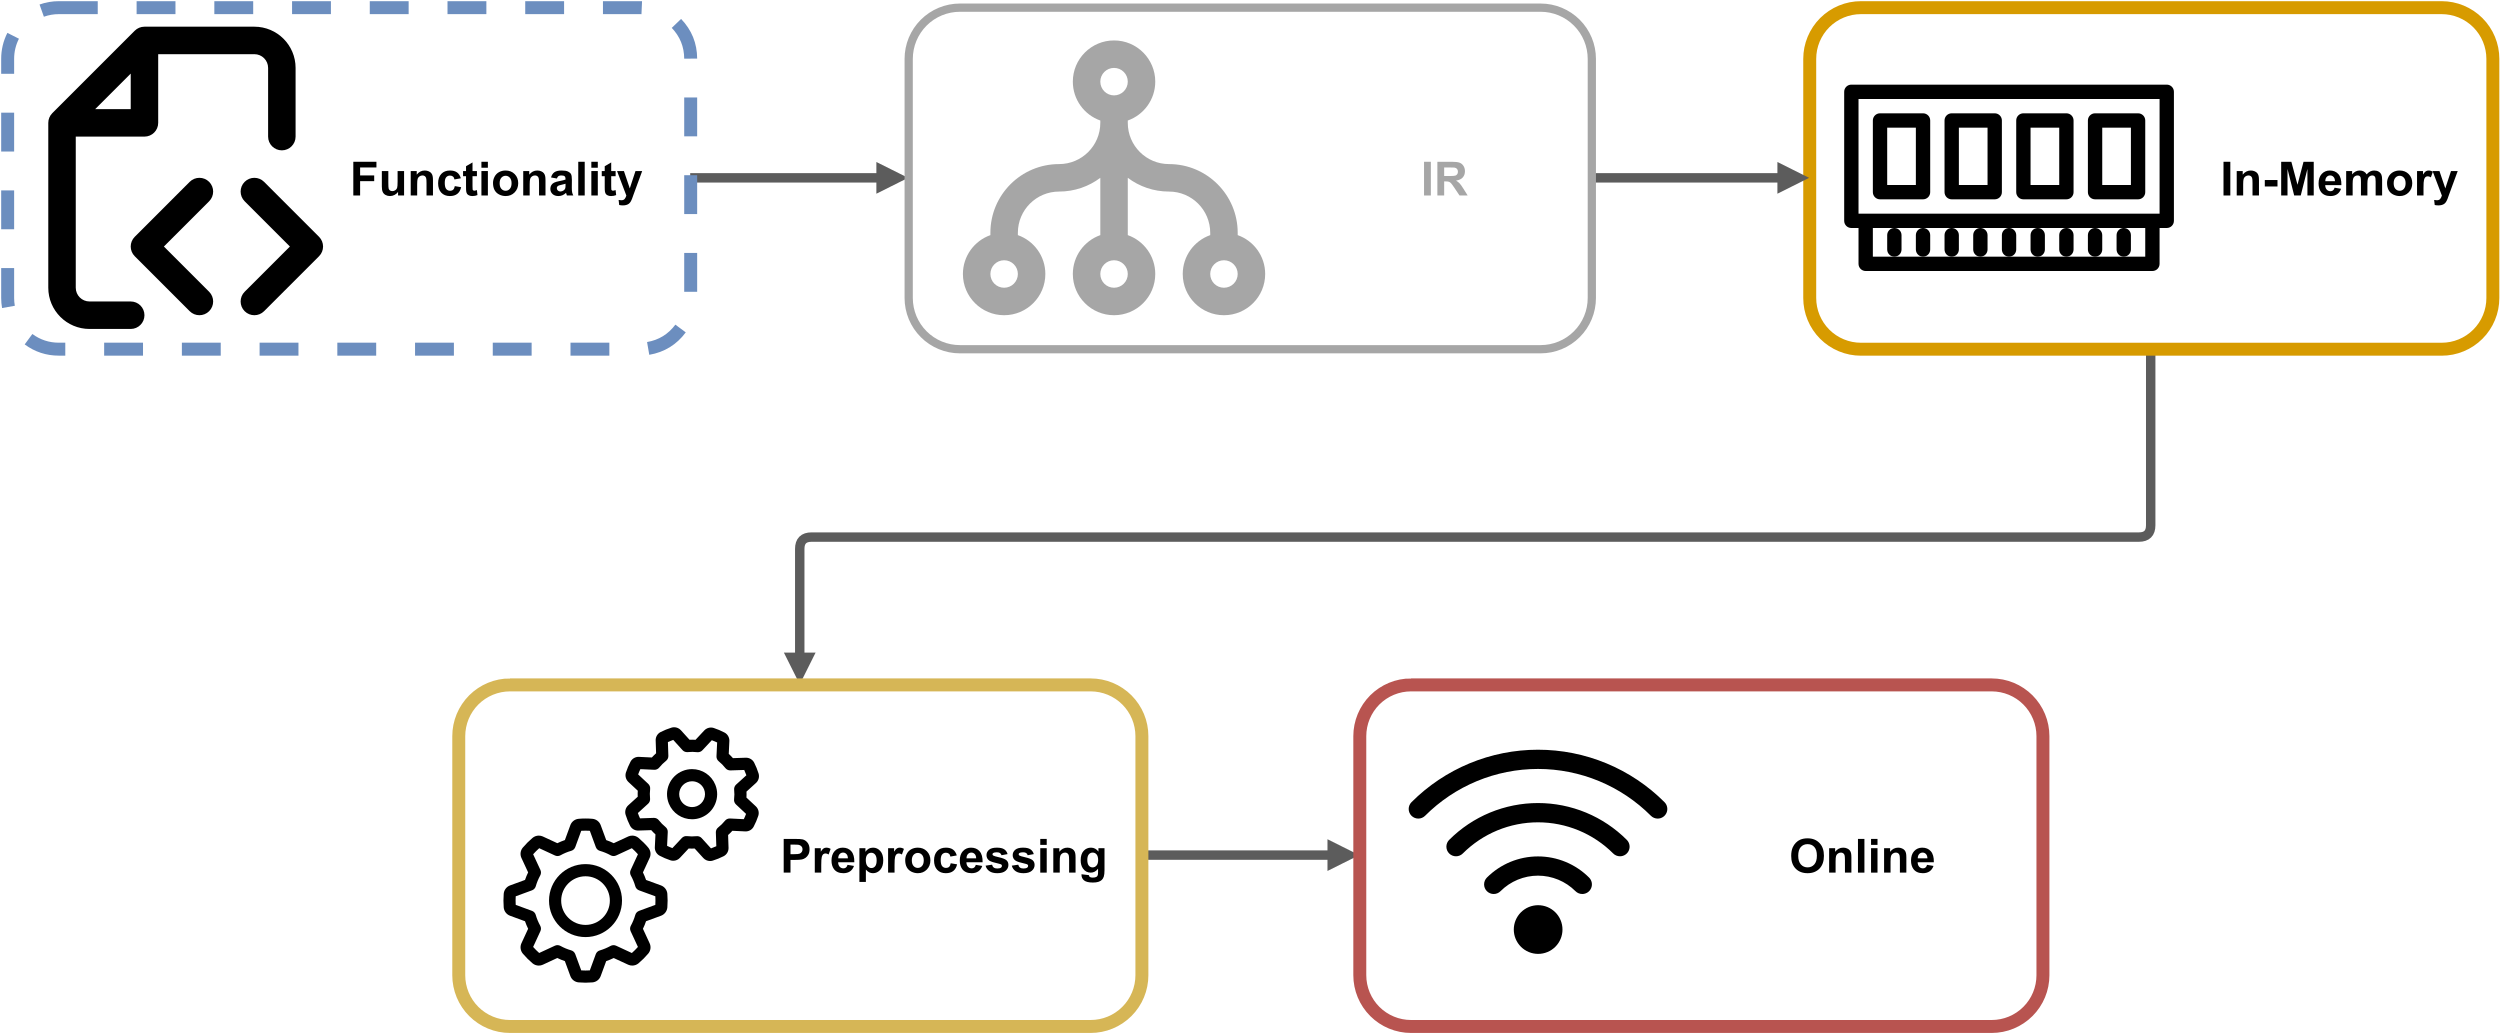 <?xml version="1.0" encoding="UTF-8" standalone="no"?>
<svg
   width="1591.92pt"
   height="660pt"
   viewBox="0 0 1591.92 660"
   version="1.1"
   id="svg259"
   xmlns:xlink="http://www.w3.org/1999/xlink"
   xmlns="http://www.w3.org/2000/svg"
   xmlns:svg="http://www.w3.org/2000/svg">
  <defs
     id="defs85">
    <g
       id="g71">
      <g
         id="glyph-0-0">
        <path
           d="M 3.75 0 L 3.75 -18.75 L 18.75 -18.75 L 18.75 0 Z M 4.219 -0.469 L 18.281 -0.469 L 18.281 -18.281 L 4.219 -18.281 Z M 4.219 -0.469 "
           id="path2" />
      </g>
      <g
         id="glyph-0-1">
        <path
           d="M 2.219 0 L 2.219 -21.469 L 16.938 -21.469 L 16.938 -17.844 L 6.547 -17.844 L 6.547 -12.766 L 15.516 -12.766 L 15.516 -9.125 L 6.547 -9.125 L 6.547 0 Z M 2.219 0 "
           id="path5" />
      </g>
      <g
         id="glyph-0-2">
        <path
           d="M 12.391 0 L 12.391 -2.328 C 11.828 -1.492 11.082 -0.836 10.156 -0.359 C 9.238 0.117 8.266 0.359 7.234 0.359 C 6.191 0.359 5.254 0.129 4.422 -0.328 C 3.586 -0.797 2.984 -1.441 2.609 -2.266 C 2.242 -3.098 2.062 -4.25 2.062 -5.719 L 2.062 -15.562 L 6.188 -15.562 L 6.188 -8.406 C 6.188 -6.219 6.258 -4.875 6.406 -4.375 C 6.562 -3.883 6.836 -3.492 7.234 -3.203 C 7.641 -2.922 8.148 -2.781 8.766 -2.781 C 9.461 -2.781 10.086 -2.973 10.641 -3.359 C 11.203 -3.742 11.582 -4.223 11.781 -4.797 C 11.988 -5.367 12.094 -6.77 12.094 -9 L 12.094 -15.562 L 16.219 -15.562 L 16.219 0 Z M 12.391 0 "
           id="path8" />
      </g>
      <g
         id="glyph-0-3">
        <path
           d="M 16.297 0 L 12.188 0 L 12.188 -7.938 C 12.188 -9.613 12.098 -10.695 11.922 -11.188 C 11.742 -11.688 11.457 -12.07 11.062 -12.344 C 10.664 -12.625 10.191 -12.766 9.641 -12.766 C 8.922 -12.766 8.281 -12.566 7.719 -12.172 C 7.156 -11.785 6.766 -11.27 6.547 -10.625 C 6.336 -9.977 6.234 -8.785 6.234 -7.047 L 6.234 0 L 2.125 0 L 2.125 -15.562 L 5.953 -15.562 L 5.953 -13.266 C 7.305 -15.023 9.016 -15.906 11.078 -15.906 C 11.984 -15.906 12.812 -15.738 13.562 -15.406 C 14.312 -15.082 14.879 -14.664 15.266 -14.156 C 15.648 -13.656 15.914 -13.082 16.062 -12.438 C 16.219 -11.789 16.297 -10.867 16.297 -9.672 Z M 16.297 0 "
           id="path11" />
      </g>
      <g
         id="glyph-0-4">
        <path
           d="M 15.719 -10.953 L 11.656 -10.219 C 11.52 -11.031 11.207 -11.641 10.719 -12.047 C 10.238 -12.461 9.613 -12.672 8.844 -12.672 C 7.82 -12.672 7.004 -12.316 6.391 -11.609 C 5.785 -10.898 5.484 -9.719 5.484 -8.062 C 5.484 -6.207 5.789 -4.898 6.406 -4.141 C 7.031 -3.379 7.863 -3 8.906 -3 C 9.688 -3 10.328 -3.223 10.828 -3.672 C 11.328 -4.117 11.676 -4.883 11.875 -5.969 L 15.922 -5.281 C 15.504 -3.414 14.695 -2.008 13.5 -1.062 C 12.312 -0.113 10.719 0.359 8.719 0.359 C 6.438 0.359 4.617 -0.359 3.266 -1.797 C 1.922 -3.234 1.25 -5.223 1.25 -7.766 C 1.25 -10.328 1.926 -12.32 3.281 -13.75 C 4.633 -15.188 6.473 -15.906 8.797 -15.906 C 10.68 -15.906 12.18 -15.5 13.297 -14.688 C 14.422 -13.875 15.227 -12.629 15.719 -10.953 Z M 15.719 -10.953 "
           id="path14" />
      </g>
      <g
         id="glyph-0-5">
        <path
           d="M 9.281 -15.562 L 9.281 -12.281 L 6.469 -12.281 L 6.469 -6 C 6.469 -4.738 6.492 -4 6.547 -3.781 C 6.609 -3.57 6.734 -3.398 6.922 -3.266 C 7.109 -3.129 7.344 -3.062 7.625 -3.062 C 8 -3.062 8.547 -3.191 9.266 -3.453 L 9.625 -0.266 C 8.664 0.148 7.582 0.359 6.375 0.359 C 5.633 0.359 4.961 0.234 4.359 -0.016 C 3.766 -0.266 3.328 -0.586 3.047 -0.984 C 2.773 -1.379 2.582 -1.914 2.469 -2.594 C 2.383 -3.07 2.344 -4.039 2.344 -5.5 L 2.344 -12.281 L 0.453 -12.281 L 0.453 -15.562 L 2.344 -15.562 L 2.344 -18.641 L 6.469 -21.047 L 6.469 -15.562 Z M 9.281 -15.562 "
           id="path17" />
      </g>
      <g
         id="glyph-0-6">
        <path
           d="M 2.156 -17.672 L 2.156 -21.469 L 6.266 -21.469 L 6.266 -17.672 Z M 2.156 0 L 2.156 -15.562 L 6.266 -15.562 L 6.266 0 Z M 2.156 0 "
           id="path20" />
      </g>
      <g
         id="glyph-0-7">
        <path
           d="M 1.203 -8 C 1.203 -9.363 1.535 -10.688 2.203 -11.969 C 2.879 -13.25 3.832 -14.223 5.062 -14.891 C 6.301 -15.566 7.688 -15.906 9.219 -15.906 C 11.57 -15.906 13.5 -15.141 15 -13.609 C 16.5 -12.086 17.25 -10.16 17.25 -7.828 C 17.25 -5.473 16.488 -3.52 14.969 -1.969 C 13.457 -0.414 11.551 0.359 9.25 0.359 C 7.82 0.359 6.457 0.035 5.156 -0.609 C 3.863 -1.254 2.879 -2.195 2.203 -3.438 C 1.535 -4.688 1.203 -6.207 1.203 -8 Z M 5.422 -7.781 C 5.422 -6.238 5.785 -5.055 6.516 -4.234 C 7.254 -3.41 8.16 -3 9.234 -3 C 10.305 -3 11.203 -3.41 11.922 -4.234 C 12.648 -5.055 13.016 -6.25 13.016 -7.812 C 13.016 -9.332 12.648 -10.5 11.922 -11.312 C 11.203 -12.133 10.305 -12.547 9.234 -12.547 C 8.16 -12.547 7.254 -12.133 6.516 -11.312 C 5.785 -10.5 5.422 -9.32 5.422 -7.781 Z M 5.422 -7.781 "
           id="path23" />
      </g>
      <g
         id="glyph-0-8">
        <path
           d="M 5.234 -10.812 L 1.5 -11.484 C 1.914 -12.984 2.633 -14.094 3.656 -14.812 C 4.688 -15.539 6.211 -15.906 8.234 -15.906 C 10.066 -15.906 11.43 -15.688 12.328 -15.25 C 13.234 -14.82 13.867 -14.27 14.234 -13.594 C 14.598 -12.926 14.781 -11.703 14.781 -9.922 L 14.734 -5.109 C 14.734 -3.742 14.797 -2.734 14.922 -2.078 C 15.055 -1.43 15.305 -0.738 15.672 0 L 11.609 0 C 11.492 -0.27 11.359 -0.676 11.203 -1.219 C 11.141 -1.457 11.094 -1.617 11.062 -1.703 C 10.352 -1.016 9.598 -0.5 8.797 -0.156 C 8.004 0.188 7.148 0.359 6.234 0.359 C 4.641 0.359 3.379 -0.07 2.453 -0.938 C 1.523 -1.812 1.062 -2.914 1.062 -4.25 C 1.062 -5.125 1.27 -5.906 1.688 -6.594 C 2.113 -7.281 2.703 -7.805 3.453 -8.172 C 4.211 -8.547 5.305 -8.867 6.734 -9.141 C 8.66 -9.504 9.992 -9.844 10.734 -10.156 L 10.734 -10.562 C 10.734 -11.352 10.535 -11.914 10.141 -12.25 C 9.754 -12.594 9.02 -12.766 7.938 -12.766 C 7.207 -12.766 6.633 -12.617 6.219 -12.328 C 5.812 -12.035 5.484 -11.531 5.234 -10.812 Z M 10.734 -7.469 C 10.211 -7.289 9.379 -7.078 8.234 -6.828 C 7.086 -6.586 6.336 -6.352 5.984 -6.125 C 5.453 -5.738 5.188 -5.254 5.188 -4.672 C 5.188 -4.098 5.398 -3.598 5.828 -3.172 C 6.254 -2.754 6.801 -2.547 7.469 -2.547 C 8.207 -2.547 8.914 -2.789 9.594 -3.281 C 10.094 -3.656 10.422 -4.109 10.578 -4.641 C 10.68 -4.992 10.734 -5.664 10.734 -6.656 Z M 10.734 -7.469 "
           id="path26" />
      </g>
      <g
         id="glyph-0-9">
        <path
           d="M 2.156 0 L 2.156 -21.469 L 6.266 -21.469 L 6.266 0 Z M 2.156 0 "
           id="path29" />
      </g>
      <g
         id="glyph-0-10">
        <path
           d="M 0.203 -15.562 L 4.578 -15.562 L 8.312 -4.516 L 11.938 -15.562 L 16.203 -15.562 L 10.703 -0.594 L 9.734 2.125 C 9.367 3.031 9.02 3.723 8.688 4.203 C 8.363 4.68 7.988 5.066 7.562 5.359 C 7.133 5.66 6.609 5.895 5.984 6.062 C 5.367 6.227 4.672 6.312 3.891 6.312 C 3.098 6.312 2.32 6.227 1.562 6.062 L 1.203 2.844 C 1.848 2.969 2.426 3.031 2.938 3.031 C 3.895 3.031 4.602 2.75 5.062 2.188 C 5.52 1.625 5.875 0.91 6.125 0.047 Z M 0.203 -15.562 "
           id="path32" />
      </g>
      <g
         id="glyph-0-11">
        <path
           d="M 2.047 0 L 2.047 -21.469 L 6.391 -21.469 L 6.391 0 Z M 2.047 0 "
           id="path35" />
      </g>
      <g
         id="glyph-0-12">
        <path
           d="M 2.203 0 L 2.203 -21.469 L 11.328 -21.469 C 13.617 -21.469 15.285 -21.273 16.328 -20.891 C 17.367 -20.504 18.203 -19.816 18.828 -18.828 C 19.453 -17.848 19.766 -16.723 19.766 -15.453 C 19.766 -13.836 19.289 -12.504 18.344 -11.453 C 17.395 -10.41 15.977 -9.754 14.094 -9.484 C 15.031 -8.93 15.801 -8.328 16.406 -7.672 C 17.02 -7.016 17.844 -5.852 18.875 -4.188 L 21.5 0 L 16.312 0 L 13.188 -4.672 C 12.07 -6.336 11.305 -7.391 10.891 -7.828 C 10.484 -8.266 10.051 -8.562 9.594 -8.719 C 9.133 -8.883 8.406 -8.969 7.406 -8.969 L 6.531 -8.969 L 6.531 0 Z M 6.531 -12.391 L 9.734 -12.391 C 11.816 -12.391 13.117 -12.477 13.641 -12.656 C 14.16 -12.832 14.566 -13.133 14.859 -13.562 C 15.148 -13.988 15.297 -14.523 15.297 -15.172 C 15.297 -15.898 15.102 -16.484 14.719 -16.922 C 14.332 -17.367 13.785 -17.648 13.078 -17.766 C 12.723 -17.816 11.672 -17.844 9.922 -17.844 L 6.531 -17.844 Z M 6.531 -12.391 "
           id="path38" />
      </g>
      <g
         id="glyph-0-13">
        <path
           d="M 1.688 -5.734 L 1.688 -9.844 L 9.766 -9.844 L 9.766 -5.734 Z M 1.688 -5.734 "
           id="path41" />
      </g>
      <g
         id="glyph-0-14">
        <path
           d="M 2.125 0 L 2.125 -21.469 L 8.609 -21.469 L 12.516 -6.828 L 16.359 -21.469 L 22.859 -21.469 L 22.859 0 L 18.844 0 L 18.844 -16.906 L 14.578 0 L 10.406 0 L 6.156 -16.906 L 6.156 0 Z M 2.125 0 "
           id="path44" />
      </g>
      <g
         id="glyph-0-15">
        <path
           d="M 11.156 -4.953 L 15.266 -4.266 C 14.734 -2.754 13.898 -1.602 12.766 -0.812 C 11.629 -0.031 10.207 0.359 8.5 0.359 C 5.789 0.359 3.785 -0.523 2.484 -2.297 C 1.461 -3.711 0.953 -5.5 0.953 -7.656 C 0.953 -10.238 1.625 -12.258 2.969 -13.719 C 4.32 -15.176 6.031 -15.906 8.094 -15.906 C 10.406 -15.906 12.227 -15.141 13.562 -13.609 C 14.906 -12.086 15.547 -9.75 15.484 -6.594 L 5.172 -6.594 C 5.203 -5.375 5.535 -4.422 6.172 -3.734 C 6.805 -3.055 7.598 -2.719 8.547 -2.719 C 9.18 -2.719 9.719 -2.895 10.156 -3.25 C 10.602 -3.602 10.938 -4.172 11.156 -4.953 Z M 11.391 -9.109 C 11.367 -10.305 11.062 -11.211 10.469 -11.828 C 9.883 -12.453 9.172 -12.766 8.328 -12.766 C 7.43 -12.766 6.691 -12.438 6.109 -11.781 C 5.523 -11.125 5.238 -10.234 5.25 -9.109 Z M 11.391 -9.109 "
           id="path47" />
      </g>
      <g
         id="glyph-0-16">
        <path
           d="M 1.844 -15.562 L 5.641 -15.562 L 5.641 -13.438 C 6.992 -15.082 8.609 -15.906 10.484 -15.906 C 11.484 -15.906 12.348 -15.695 13.078 -15.281 C 13.816 -14.875 14.422 -14.258 14.891 -13.438 C 15.566 -14.258 16.301 -14.875 17.094 -15.281 C 17.883 -15.695 18.727 -15.906 19.625 -15.906 C 20.77 -15.906 21.738 -15.672 22.531 -15.203 C 23.32 -14.742 23.91 -14.066 24.297 -13.172 C 24.586 -12.504 24.734 -11.43 24.734 -9.953 L 24.734 0 L 20.609 0 L 20.609 -8.891 C 20.609 -10.43 20.469 -11.426 20.188 -11.875 C 19.801 -12.469 19.211 -12.766 18.422 -12.766 C 17.848 -12.766 17.305 -12.586 16.797 -12.234 C 16.297 -11.879 15.93 -11.363 15.703 -10.688 C 15.473 -10.008 15.359 -8.938 15.359 -7.469 L 15.359 0 L 11.25 0 L 11.25 -8.531 C 11.25 -10.039 11.176 -11.016 11.031 -11.453 C 10.883 -11.891 10.656 -12.219 10.344 -12.438 C 10.039 -12.656 9.625 -12.766 9.094 -12.766 C 8.457 -12.766 7.883 -12.594 7.375 -12.25 C 6.875 -11.906 6.516 -11.41 6.297 -10.766 C 6.078 -10.117 5.969 -9.051 5.969 -7.562 L 5.969 0 L 1.844 0 Z M 1.844 -15.562 "
           id="path50" />
      </g>
      <g
         id="glyph-0-17">
        <path
           d="M 6.094 0 L 1.984 0 L 1.984 -15.562 L 5.797 -15.562 L 5.797 -13.344 C 6.453 -14.383 7.039 -15.07 7.562 -15.406 C 8.082 -15.738 8.676 -15.906 9.344 -15.906 C 10.281 -15.906 11.188 -15.645 12.062 -15.125 L 10.781 -11.547 C 10.082 -11.992 9.438 -12.219 8.844 -12.219 C 8.27 -12.219 7.781 -12.055 7.375 -11.734 C 6.977 -11.422 6.664 -10.848 6.438 -10.016 C 6.207 -9.191 6.094 -7.457 6.094 -4.812 Z M 6.094 0 "
           id="path53" />
      </g>
      <g
         id="glyph-0-18">
        <path
           d="M 2.188 0 L 2.188 -21.469 L 9.141 -21.469 C 11.773 -21.469 13.492 -21.363 14.297 -21.156 C 15.523 -20.832 16.555 -20.129 17.391 -19.047 C 18.223 -17.973 18.641 -16.582 18.641 -14.875 C 18.641 -13.551 18.398 -12.441 17.922 -11.547 C 17.441 -10.648 16.832 -9.941 16.094 -9.422 C 15.352 -8.91 14.602 -8.57 13.844 -8.406 C 12.812 -8.195 11.312 -8.094 9.344 -8.094 L 6.516 -8.094 L 6.516 0 Z M 6.516 -17.844 L 6.516 -11.75 L 8.891 -11.75 C 10.598 -11.75 11.738 -11.859 12.312 -12.078 C 12.895 -12.305 13.348 -12.66 13.672 -13.141 C 14.004 -13.617 14.172 -14.176 14.172 -14.812 C 14.172 -15.594 13.938 -16.234 13.469 -16.734 C 13.008 -17.242 12.43 -17.566 11.734 -17.703 C 11.211 -17.797 10.172 -17.844 8.609 -17.844 Z M 6.516 -17.844 "
           id="path56" />
      </g>
      <g
         id="glyph-0-19">
        <path
           d="M 2.031 -15.562 L 5.875 -15.562 L 5.875 -13.266 C 6.375 -14.047 7.047 -14.68 7.891 -15.172 C 8.742 -15.66 9.688 -15.906 10.719 -15.906 C 12.531 -15.906 14.066 -15.195 15.328 -13.781 C 16.586 -12.363 17.219 -10.391 17.219 -7.859 C 17.219 -5.266 16.582 -3.242 15.312 -1.797 C 14.039 -0.359 12.5 0.359 10.688 0.359 C 9.832 0.359 9.055 0.188 8.359 -0.156 C 7.66 -0.5 6.926 -1.086 6.156 -1.922 L 6.156 5.922 L 2.031 5.922 Z M 6.109 -8.047 C 6.109 -6.297 6.453 -5.004 7.141 -4.172 C 7.836 -3.336 8.688 -2.922 9.688 -2.922 C 10.645 -2.922 11.438 -3.301 12.062 -4.062 C 12.695 -4.832 13.016 -6.094 13.016 -7.844 C 13.016 -9.469 12.688 -10.676 12.031 -11.469 C 11.383 -12.258 10.578 -12.656 9.609 -12.656 C 8.598 -12.656 7.758 -12.266 7.094 -11.484 C 6.438 -10.711 6.109 -9.566 6.109 -8.047 Z M 6.109 -8.047 "
           id="path59" />
      </g>
      <g
         id="glyph-0-20">
        <path
           d="M 0.703 -4.438 L 4.828 -5.062 C 5.004 -4.27 5.359 -3.664 5.891 -3.25 C 6.43 -2.832 7.188 -2.625 8.156 -2.625 C 9.219 -2.625 10.02 -2.816 10.562 -3.203 C 10.926 -3.484 11.109 -3.852 11.109 -4.312 C 11.109 -4.625 11.008 -4.879 10.812 -5.078 C 10.602 -5.273 10.145 -5.457 9.438 -5.625 C 6.113 -6.352 4.008 -7.02 3.125 -7.625 C 1.895 -8.469 1.281 -9.641 1.281 -11.141 C 1.281 -12.484 1.812 -13.613 2.875 -14.531 C 3.938 -15.445 5.586 -15.906 7.828 -15.906 C 9.953 -15.906 11.531 -15.555 12.562 -14.859 C 13.602 -14.172 14.316 -13.148 14.703 -11.797 L 10.828 -11.078 C 10.66 -11.68 10.344 -12.145 9.875 -12.469 C 9.414 -12.789 8.754 -12.953 7.891 -12.953 C 6.805 -12.953 6.031 -12.801 5.562 -12.5 C 5.25 -12.281 5.094 -12 5.094 -11.656 C 5.094 -11.363 5.234 -11.113 5.516 -10.906 C 5.879 -10.633 7.156 -10.25 9.344 -9.75 C 11.539 -9.258 13.078 -8.648 13.953 -7.922 C 14.805 -7.191 15.234 -6.172 15.234 -4.859 C 15.234 -3.43 14.633 -2.203 13.438 -1.172 C 12.25 -0.148 10.488 0.359 8.156 0.359 C 6.039 0.359 4.363 -0.07 3.125 -0.938 C 1.895 -1.801 1.086 -2.969 0.703 -4.438 Z M 0.703 -4.438 "
           id="path62" />
      </g>
      <g
         id="glyph-0-21">
        <path
           d="M 1.766 1.031 L 6.469 1.594 C 6.551 2.145 6.734 2.52 7.016 2.719 C 7.41 3.02 8.023 3.172 8.859 3.172 C 9.93 3.172 10.738 3.008 11.281 2.688 C 11.645 2.469 11.914 2.117 12.094 1.641 C 12.227 1.297 12.297 0.664 12.297 -0.25 L 12.297 -2.516 C 11.055 -0.836 9.5 0 7.625 0 C 5.539 0 3.891 -0.883 2.672 -2.656 C 1.711 -4.051 1.234 -5.785 1.234 -7.859 C 1.234 -10.473 1.859 -12.469 3.109 -13.844 C 4.367 -15.219 5.93 -15.906 7.797 -15.906 C 9.711 -15.906 11.297 -15.062 12.547 -13.375 L 12.547 -15.562 L 16.406 -15.562 L 16.406 -1.594 C 16.406 0.238 16.254 1.609 15.953 2.516 C 15.648 3.422 15.223 4.133 14.672 4.656 C 14.129 5.176 13.398 5.582 12.484 5.875 C 11.578 6.164 10.426 6.312 9.031 6.312 C 6.383 6.312 4.508 5.859 3.406 4.953 C 2.312 4.055 1.766 2.914 1.766 1.531 C 1.766 1.383 1.766 1.219 1.766 1.031 Z M 5.453 -8.094 C 5.453 -6.445 5.77 -5.238 6.406 -4.469 C 7.051 -3.707 7.844 -3.328 8.781 -3.328 C 9.781 -3.328 10.625 -3.719 11.312 -4.5 C 12.008 -5.289 12.359 -6.457 12.359 -8 C 12.359 -9.613 12.023 -10.812 11.359 -11.594 C 10.703 -12.375 9.863 -12.766 8.844 -12.766 C 7.863 -12.766 7.051 -12.379 6.406 -11.609 C 5.77 -10.836 5.453 -9.664 5.453 -8.094 Z M 5.453 -8.094 "
           id="path65" />
      </g>
      <g
         id="glyph-0-22">
        <path
           d="M 1.297 -10.609 C 1.297 -12.797 1.625 -14.629 2.281 -16.109 C 2.77 -17.203 3.438 -18.18 4.281 -19.047 C 5.125 -19.922 6.051 -20.566 7.062 -20.984 C 8.395 -21.555 9.938 -21.844 11.688 -21.844 C 14.852 -21.844 17.383 -20.859 19.281 -18.891 C 21.188 -16.93 22.141 -14.203 22.141 -10.703 C 22.141 -7.242 21.195 -4.535 19.312 -2.578 C 17.426 -0.617 14.906 0.359 11.75 0.359 C 8.551 0.359 6.008 -0.613 4.125 -2.562 C 2.238 -4.508 1.297 -7.191 1.297 -10.609 Z M 5.766 -10.75 C 5.766 -8.32 6.328 -6.477 7.453 -5.219 C 8.578 -3.969 10.004 -3.344 11.734 -3.344 C 13.461 -3.344 14.879 -3.961 15.984 -5.203 C 17.098 -6.453 17.656 -8.32 17.656 -10.812 C 17.656 -13.27 17.113 -15.102 16.031 -16.312 C 14.957 -17.531 13.523 -18.141 11.734 -18.141 C 9.941 -18.141 8.5 -17.523 7.406 -16.297 C 6.312 -15.066 5.766 -13.219 5.766 -10.75 Z M 5.766 -10.75 "
           id="path68" />
      </g>
    </g>
    <clipPath
       id="clip-0">
      <path
         clip-rule="nonzero"
         d="M 1105 0 L 1591.918 0 L 1591.918 269 L 1105 269 Z M 1105 0 "
         id="path73" />
    </clipPath>
    <clipPath
       id="clip-1">
      <path
         clip-rule="nonzero"
         d="M 245 389 L 774 389 L 774 658.398 L 245 658.398 Z M 245 389 "
         id="path76" />
    </clipPath>
    <clipPath
       id="clip-2">
      <path
         clip-rule="nonzero"
         d="M 819 389 L 1348 389 L 1348 658.398 L 819 658.398 Z M 819 389 "
         id="path79" />
    </clipPath>
    <clipPath
       id="clip-3">
      <path
         clip-rule="nonzero"
         d="M 1174.316 53 L 1384.281 53 L 1384.281 173 L 1174.316 173 Z M 1174.316 53 "
         id="path82" />
    </clipPath>
  </defs>
  <path
     fill="none"
     stroke-width="8"
     stroke-linecap="butt"
     stroke-linejoin="miter"
     stroke="rgb(36.079%, 36.079%, 36.079%)"
     stroke-opacity="1"
     stroke-miterlimit="10"
     d="M 585.998 150.998 L 748.06 150.998 "
     transform="matrix(0.75, 0, 0, 0.75, 0, 0)"
     id="path87" />
  <path
     fill-rule="nonzero"
     fill="rgb(36.079%, 36.079%, 36.079%)"
     fill-opacity="1"
     stroke-width="8"
     stroke-linecap="butt"
     stroke-linejoin="miter"
     stroke="rgb(36.079%, 36.079%, 36.079%)"
     stroke-opacity="1"
     stroke-miterlimit="10"
     d="M 762.062 150.998 L 748.06 157.999 L 748.06 144.002 Z M 762.062 150.998 "
     transform="matrix(0.75, 0, 0, 0.75, 0, 0)"
     id="path89" />
  <path
     fill-rule="nonzero"
     fill="rgb(42.349%, 55.688%, 74.899%)"
     fill-opacity="1"
     d="M 86.988 0.75 L 111.734 0.75 L 111.734 9 L 86.988 9 Z M 136.48 0.75 L 161.227 0.75 L 161.227 9 L 136.48 9 Z M 185.973 0.75 L 210.719 0.75 L 210.719 9 L 185.973 9 Z M 235.465 0.75 L 260.211 0.75 L 260.211 9 L 235.465 9 Z M 284.957 0.75 L 309.703 0.75 L 309.703 9 L 284.957 9 Z M 334.449 0.75 L 359.195 0.75 L 359.195 9 L 334.449 9 Z M 383.941 0.75 L 407.188 0.75 C 407.734 0.75 408.285 0.762 408.836 0.785 L 408.465 9.027 C 408.039 9.008 407.613 9 407.188 9 L 383.941 9 Z M 433.695 12.051 C 440.473 19.109 443.883 27.531 443.93 37.316 L 435.68 37.355 C 435.645 29.77 433 23.238 427.746 17.762 Z M 443.93 62.074 L 443.93 86.82 L 435.68 86.82 L 435.68 62.074 Z M 443.93 111.566 L 443.93 136.312 L 435.68 136.312 L 435.68 111.566 Z M 443.93 161.059 L 443.93 185.805 L 435.68 185.805 L 435.68 161.059 Z M 436.672 211.645 C 430.828 219.504 423.082 224.266 413.434 225.93 L 412.031 217.801 C 419.516 216.508 425.523 212.816 430.051 206.723 Z M 388.02 226.465 L 363.273 226.465 L 363.273 218.215 L 388.02 218.215 Z M 338.527 226.465 L 313.781 226.465 L 313.781 218.215 L 338.527 218.215 Z M 289.035 226.465 L 264.289 226.465 L 264.289 218.215 L 289.035 218.215 Z M 239.543 226.465 L 214.797 226.465 L 214.797 218.215 L 239.543 218.215 Z M 190.051 226.465 L 165.305 226.465 L 165.305 218.215 L 190.051 218.215 Z M 140.559 226.465 L 115.812 226.465 L 115.812 218.215 L 140.559 218.215 Z M 91.066 226.465 L 66.32 226.465 L 66.32 218.215 L 91.066 218.215 Z M 41.574 226.465 L 37.492 226.465 C 29.453 226.465 22.195 224.082 15.719 219.316 L 20.605 212.672 C 25.629 216.367 31.258 218.215 37.492 218.215 L 41.574 218.215 Z M 1.316 196.156 C 0.938 194.027 0.75 191.883 0.75 189.719 L 0.75 170.715 L 9 170.715 L 9 189.719 C 9 191.398 9.145 193.062 9.438 194.711 Z M 0.75 145.969 L 0.75 121.223 L 9 121.223 L 9 145.969 Z M 0.75 96.477 L 0.75 71.73 L 9 71.73 L 9 96.477 Z M 0.75 46.984 L 0.75 37.492 C 0.75 31.66 2.066 26.141 4.695 20.934 L 12.059 24.652 C 10.02 28.688 9 32.969 9 37.492 L 9 46.984 Z M 25.176 2.875 C 29.16 1.457 33.266 0.75 37.492 0.75 L 62.238 0.75 L 62.238 9 L 37.492 9 C 34.215 9 31.031 9.547 27.941 10.648 Z M 25.176 2.875 "
     id="path91" />
  <path
     fill="none"
     stroke-width="8"
     stroke-linecap="butt"
     stroke-linejoin="miter"
     stroke="rgb(36.079%, 36.079%, 36.079%)"
     stroke-opacity="1"
     stroke-miterlimit="10"
     d="M 1826 296 L 1826 446.002 C 1826 452.665 1822.667 455.999 1815.999 455.999 L 688.999 455.999 C 682.331 455.999 679.003 459.333 679.003 466 L 679.003 558.062 "
     transform="matrix(0.75, 0, 0, 0.75, 0, 0)"
     id="path93" />
  <path
     fill-rule="nonzero"
     fill="rgb(36.079%, 36.079%, 36.079%)"
     fill-opacity="1"
     stroke-width="8"
     stroke-linecap="butt"
     stroke-linejoin="miter"
     stroke="rgb(36.079%, 36.079%, 36.079%)"
     stroke-opacity="1"
     stroke-miterlimit="10"
     d="M 679.003 572.059 L 672.001 558.062 L 685.998 558.062 Z M 679.003 572.059 "
     transform="matrix(0.75, 0, 0, 0.75, 0, 0)"
     id="path95" />
  <g
     clip-path="url(#clip-0)"
     id="g99">
    <path
       fill="none"
       stroke-width="11"
       stroke-linecap="butt"
       stroke-linejoin="miter"
       stroke="#d79b00"
       stroke-opacity="1"
       stroke-miterlimit="4"
       d="m 1579.498,6.001 h 492.999 c 1.427,0 2.849,0.068 4.266,0.208 1.417,0.141 2.823,0.349 4.225,0.625 1.396,0.281 2.776,0.625 4.141,1.037 1.36,0.417 2.698,0.896 4.016,1.438 1.318,0.547 2.604,1.156 3.86,1.828 1.255,0.672 2.474,1.401 3.662,2.193 1.182,0.792 2.329,1.641 3.428,2.542 1.099,0.906 2.157,1.86 3.162,2.87 1.011,1.005 1.964,2.058 2.87,3.162 0.901,1.099 1.75,2.245 2.542,3.428 0.792,1.188 1.521,2.407 2.193,3.662 0.672,1.255 1.282,2.542 1.823,3.86 0.547,1.313 1.026,2.657 1.443,4.016 0.412,1.365 0.755,2.745 1.037,4.141 0.276,1.401 0.484,2.808 0.625,4.225 0.141,1.417 0.208,2.839 0.208,4.261 V 252.498 c 0,1.427 -0.068,2.849 -0.208,4.266 -0.141,1.417 -0.349,2.823 -0.625,4.219 -0.281,1.401 -0.625,2.782 -1.037,4.141 -0.417,1.365 -0.896,2.704 -1.443,4.021 -0.542,1.318 -1.151,2.605 -1.823,3.86 -0.672,1.255 -1.401,2.474 -2.193,3.662 -0.792,1.182 -1.641,2.328 -2.542,3.428 -0.906,1.099 -1.86,2.157 -2.87,3.162 -1.005,1.011 -2.063,1.964 -3.162,2.87 -1.099,0.901 -2.245,1.75 -3.428,2.542 -1.188,0.792 -2.407,1.521 -3.662,2.193 -1.255,0.672 -2.542,1.281 -3.86,1.823 -1.318,0.547 -2.657,1.026 -4.016,1.438 -1.365,0.417 -2.745,0.761 -4.141,1.042 -1.401,0.276 -2.808,0.484 -4.225,0.625 -1.417,0.141 -2.839,0.208 -4.266,0.208 h -492.999 c -1.422,0 -2.844,-0.068 -4.261,-0.208 -1.417,-0.141 -2.829,-0.349 -4.225,-0.625 -1.396,-0.281 -2.776,-0.625 -4.141,-1.042 -1.365,-0.412 -2.704,-0.891 -4.016,-1.438 -1.318,-0.542 -2.605,-1.151 -3.86,-1.823 -1.255,-0.672 -2.479,-1.401 -3.662,-2.193 -1.183,-0.792 -2.329,-1.641 -3.428,-2.542 -1.104,-0.906 -2.157,-1.86 -3.167,-2.87 -1.005,-1.005 -1.959,-2.063 -2.865,-3.162 -0.901,-1.099 -1.75,-2.245 -2.542,-3.428 -0.792,-1.188 -1.521,-2.407 -2.193,-3.662 -0.672,-1.255 -1.282,-2.542 -1.828,-3.86 -0.542,-1.318 -1.021,-2.657 -1.438,-4.021 -0.411,-1.36 -0.76,-2.74 -1.037,-4.141 -0.276,-1.396 -0.484,-2.803 -0.625,-4.219 -0.141,-1.417 -0.208,-2.839 -0.208,-4.266 V 49.497 c 0,-1.422 0.068,-2.844 0.208,-4.261 0.141,-1.417 0.349,-2.823 0.625,-4.225 0.276,-1.396 0.625,-2.776 1.037,-4.141 0.417,-1.36 0.896,-2.704 1.438,-4.016 0.547,-1.318 1.156,-2.605 1.828,-3.86 0.672,-1.255 1.401,-2.474 2.193,-3.662 0.792,-1.182 1.641,-2.328 2.542,-3.428 0.906,-1.104 1.86,-2.157 2.865,-3.162 1.011,-1.011 2.063,-1.964 3.167,-2.87 1.099,-0.901 2.245,-1.75 3.428,-2.542 1.183,-0.792 2.407,-1.521 3.662,-2.193 1.255,-0.672 2.542,-1.281 3.86,-1.828 1.313,-0.542 2.651,-1.021 4.016,-1.438 1.365,-0.412 2.745,-0.755 4.141,-1.037 1.396,-0.276 2.808,-0.484 4.225,-0.625 1.417,-0.141 2.839,-0.208 4.261,-0.208 z m 0,0"
       transform="matrix(0.75,0,0,0.75,0.375,0.375)"
       id="path97" />
  </g>
  <path
     fill="none"
     stroke-width="8"
     stroke-linecap="butt"
     stroke-linejoin="miter"
     stroke="rgb(36.079%, 36.079%, 36.079%)"
     stroke-opacity="1"
     stroke-miterlimit="10"
     d="M 1350.999 150.998 L 1513.061 150.998 "
     transform="matrix(0.75, 0, 0, 0.75, 0, 0)"
     id="path101" />
  <path
     fill-rule="nonzero"
     fill="rgb(36.079%, 36.079%, 36.079%)"
     fill-opacity="1"
     stroke-width="8"
     stroke-linecap="butt"
     stroke-linejoin="miter"
     stroke="rgb(36.079%, 36.079%, 36.079%)"
     stroke-opacity="1"
     stroke-miterlimit="10"
     d="M 1527.058 150.998 L 1513.061 157.999 L 1513.061 144.002 Z M 1527.058 150.998 "
     transform="matrix(0.75, 0, 0, 0.75, 0, 0)"
     id="path103" />
  <path
     fill="none"
     stroke-width="7"
     stroke-linecap="butt"
     stroke-linejoin="miter"
     stroke="rgb(65.099%, 65.099%, 65.099%)"
     stroke-opacity="1"
     stroke-miterlimit="4"
     d="M 814.498 6.001 L 1307.502 6.001 C 1308.924 6.001 1310.347 6.069 1311.763 6.209 C 1313.18 6.35 1314.587 6.558 1315.988 6.834 C 1317.384 7.116 1318.765 7.46 1320.129 7.871 C 1321.489 8.288 1322.828 8.767 1324.146 9.309 C 1325.464 9.856 1326.75 10.465 1328.006 11.137 C 1329.261 11.809 1330.485 12.539 1331.668 13.33 C 1332.85 14.122 1333.996 14.971 1335.095 15.872 C 1336.2 16.779 1337.252 17.732 1338.257 18.743 C 1339.268 19.748 1340.221 20.8 1341.127 21.905 C 1342.029 23.004 1342.878 24.15 1343.67 25.332 C 1344.461 26.52 1345.191 27.739 1345.863 28.994 C 1346.535 30.25 1347.144 31.536 1347.691 32.854 C 1348.233 34.167 1348.712 35.511 1349.129 36.87 C 1349.54 38.235 1349.884 39.616 1350.165 41.012 C 1350.441 42.413 1350.65 43.819 1350.79 45.236 C 1350.931 46.653 1350.999 48.075 1350.999 49.497 L 1350.999 252.498 C 1350.999 253.925 1350.931 255.347 1350.79 256.764 C 1350.65 258.181 1350.441 259.588 1350.165 260.984 C 1349.884 262.385 1349.54 263.765 1349.129 265.125 C 1348.712 266.49 1348.233 267.829 1347.691 269.147 C 1347.144 270.464 1346.535 271.751 1345.863 273.007 C 1345.191 274.262 1344.461 275.481 1343.67 276.669 C 1342.878 277.851 1342.029 278.997 1341.127 280.096 C 1340.221 281.195 1339.268 282.253 1338.257 283.258 C 1337.252 284.269 1336.2 285.222 1335.095 286.128 C 1333.996 287.03 1332.85 287.879 1331.668 288.67 C 1330.485 289.462 1329.261 290.192 1328.006 290.863 C 1326.75 291.535 1325.464 292.145 1324.146 292.687 C 1322.828 293.234 1321.489 293.713 1320.129 294.124 C 1318.765 294.541 1317.384 294.885 1315.988 295.166 C 1314.587 295.442 1313.18 295.651 1311.763 295.791 C 1310.347 295.932 1308.924 296 1307.502 296 L 814.498 296 C 813.076 296 811.654 295.932 810.237 295.791 C 808.82 295.651 807.408 295.442 806.012 295.166 C 804.616 294.885 803.236 294.541 801.871 294.124 C 800.511 293.713 799.167 293.234 797.855 292.687 C 796.537 292.145 795.25 291.535 793.995 290.863 C 792.739 290.192 791.515 289.462 790.333 288.67 C 789.15 287.879 788.004 287.03 786.905 286.128 C 785.801 285.222 784.748 284.269 783.743 283.258 C 782.732 282.253 781.779 281.195 780.873 280.096 C 779.972 278.997 779.123 277.851 778.331 276.669 C 777.539 275.481 776.81 274.262 776.138 273.007 C 775.466 271.751 774.856 270.464 774.309 269.147 C 773.767 267.829 773.288 266.49 772.872 265.125 C 772.46 263.765 772.116 262.385 771.835 260.984 C 771.559 259.588 771.35 258.181 771.21 256.764 C 771.069 255.347 771.001 253.925 771.001 252.498 L 771.001 49.497 C 771.001 48.075 771.069 46.653 771.21 45.236 C 771.35 43.819 771.559 42.413 771.835 41.012 C 772.116 39.616 772.46 38.235 772.872 36.87 C 773.288 35.511 773.767 34.167 774.309 32.854 C 774.856 31.536 775.466 30.25 776.138 28.994 C 776.81 27.739 777.539 26.52 778.331 25.332 C 779.123 24.15 779.972 23.004 780.873 21.905 C 781.779 20.8 782.732 19.748 783.743 18.743 C 784.748 17.732 785.801 16.779 786.905 15.872 C 788.004 14.971 789.15 14.122 790.333 13.33 C 791.515 12.539 792.739 11.809 793.995 11.137 C 795.25 10.465 796.537 9.856 797.855 9.309 C 799.167 8.767 800.511 8.288 801.871 7.871 C 803.236 7.46 804.616 7.116 806.012 6.834 C 807.408 6.558 808.82 6.35 810.237 6.209 C 811.654 6.069 813.076 6.001 814.498 6.001 Z M 814.498 6.001 "
     transform="matrix(0.75, 0, 0, 0.75, 0.375, 0.375)"
     id="path105" />
  <path
     fill="none"
     stroke-width="8"
     stroke-linecap="butt"
     stroke-linejoin="miter"
     stroke="rgb(36.079%, 36.079%, 36.079%)"
     stroke-opacity="1"
     stroke-miterlimit="10"
     d="M 969.001 725.999 L 1131.058 725.999 "
     transform="matrix(0.75, 0, 0, 0.75, 0, 0)"
     id="path107" />
  <path
     fill-rule="nonzero"
     fill="rgb(36.079%, 36.079%, 36.079%)"
     fill-opacity="1"
     stroke-width="8"
     stroke-linecap="butt"
     stroke-linejoin="miter"
     stroke="rgb(36.079%, 36.079%, 36.079%)"
     stroke-opacity="1"
     stroke-miterlimit="10"
     d="M 1145.06 725.999 L 1131.058 733.001 L 1131.058 718.998 Z M 1145.06 725.999 "
     transform="matrix(0.75, 0, 0, 0.75, 0, 0)"
     id="path109" />
  <g
     clip-path="url(#clip-1)"
     id="g113">
    <path
       fill="none"
       stroke-width="11"
       stroke-linecap="butt"
       stroke-linejoin="miter"
       stroke="#d6b656"
       stroke-opacity="1"
       stroke-miterlimit="4"
       d="m 432.5,580.998 h 492.999 c 1.427,0 2.844,0.073 4.266,0.214 1.417,0.135 2.823,0.349 4.219,0.625 1.396,0.276 2.776,0.625 4.141,1.037 1.365,0.412 2.704,0.891 4.021,1.438 1.313,0.547 2.599,1.156 3.86,1.828 1.255,0.667 2.474,1.401 3.657,2.193 1.188,0.792 2.329,1.636 3.433,2.542 1.099,0.901 2.151,1.86 3.162,2.865 1.005,1.011 1.964,2.063 2.865,3.167 0.906,1.099 1.75,2.24 2.542,3.428 0.792,1.182 1.526,2.401 2.198,3.662 0.672,1.255 1.276,2.542 1.823,3.855 0.547,1.318 1.026,2.657 1.438,4.021 0.417,1.365 0.761,2.745 1.037,4.141 0.281,1.396 0.49,2.803 0.63,4.225 0.135,1.417 0.208,2.839 0.208,4.261 V 827.5 c 0,1.427 -0.073,2.844 -0.208,4.266 -0.141,1.417 -0.349,2.823 -0.63,4.219 -0.276,1.396 -0.62,2.776 -1.037,4.141 -0.412,1.365 -0.891,2.704 -1.438,4.021 -0.547,1.313 -1.151,2.599 -1.823,3.855 -0.672,1.261 -1.406,2.48 -2.198,3.662 -0.792,1.188 -1.636,2.328 -2.542,3.433 -0.901,1.099 -1.86,2.151 -2.865,3.162 -1.011,1.005 -2.063,1.964 -3.162,2.865 -1.104,0.906 -2.245,1.75 -3.433,2.542 -1.182,0.792 -2.401,1.526 -3.657,2.198 -1.261,0.672 -2.547,1.276 -3.86,1.823 -1.318,0.547 -2.657,1.026 -4.021,1.438 -1.365,0.417 -2.745,0.761 -4.141,1.037 -1.396,0.281 -2.803,0.49 -4.219,0.63 -1.422,0.135 -2.839,0.208 -4.266,0.208 H 432.5 c -1.427,0 -2.844,-0.073 -4.266,-0.208 -1.417,-0.141 -2.823,-0.349 -4.219,-0.63 -1.396,-0.276 -2.776,-0.62 -4.141,-1.037 -1.365,-0.412 -2.704,-0.891 -4.021,-1.438 -1.313,-0.547 -2.599,-1.151 -3.86,-1.823 -1.255,-0.672 -2.474,-1.406 -3.657,-2.198 -1.188,-0.792 -2.328,-1.636 -3.433,-2.542 -1.099,-0.901 -2.151,-1.86 -3.162,-2.865 -1.005,-1.011 -1.964,-2.063 -2.865,-3.162 -0.906,-1.104 -1.75,-2.245 -2.542,-3.433 -0.792,-1.182 -1.526,-2.401 -2.198,-3.657 -0.672,-1.261 -1.276,-2.547 -1.823,-3.86 -0.547,-1.318 -1.026,-2.657 -1.438,-4.021 -0.417,-1.365 -0.761,-2.745 -1.037,-4.141 -0.281,-1.396 -0.49,-2.803 -0.63,-4.219 -0.135,-1.422 -0.208,-2.839 -0.208,-4.266 V 624.499 c 0,-1.422 0.073,-2.844 0.208,-4.261 0.141,-1.422 0.349,-2.829 0.63,-4.225 0.276,-1.396 0.62,-2.776 1.037,-4.141 0.412,-1.365 0.891,-2.704 1.438,-4.021 0.547,-1.313 1.151,-2.599 1.823,-3.855 0.672,-1.261 1.406,-2.48 2.198,-3.662 0.792,-1.188 1.636,-2.328 2.542,-3.428 0.901,-1.104 1.86,-2.157 2.865,-3.167 1.011,-1.005 2.063,-1.964 3.162,-2.865 1.104,-0.906 2.245,-1.75 3.433,-2.542 1.182,-0.792 2.401,-1.526 3.657,-2.193 1.261,-0.672 2.547,-1.281 3.86,-1.828 1.318,-0.547 2.657,-1.026 4.021,-1.438 1.365,-0.412 2.745,-0.761 4.141,-1.037 1.396,-0.276 2.803,-0.49 4.219,-0.625 1.422,-0.141 2.839,-0.214 4.266,-0.214 z m 0,0"
       transform="matrix(0.75,0,0,0.75,0.375,0.375)"
       id="path111" />
  </g>
  <g
     clip-path="url(#clip-2)"
     id="g117">
    <path
       fill="none"
       stroke-width="11"
       stroke-linecap="butt"
       stroke-linejoin="miter"
       stroke="#b85450"
       stroke-opacity="1"
       stroke-miterlimit="4"
       d="m 1197.501,580.998 h 492.999 c 1.422,0 2.844,0.073 4.266,0.214 1.417,0.135 2.823,0.349 4.219,0.625 1.396,0.276 2.776,0.625 4.141,1.037 1.365,0.412 2.704,0.891 4.021,1.438 1.313,0.547 2.599,1.156 3.855,1.828 1.261,0.667 2.48,1.401 3.662,2.193 1.188,0.792 2.329,1.636 3.433,2.542 1.099,0.901 2.151,1.86 3.162,2.865 1.005,1.011 1.964,2.063 2.865,3.167 0.906,1.099 1.75,2.24 2.542,3.428 0.792,1.182 1.526,2.401 2.198,3.662 0.672,1.255 1.276,2.542 1.823,3.855 0.547,1.318 1.026,2.657 1.438,4.021 0.411,1.365 0.761,2.745 1.037,4.141 0.281,1.396 0.49,2.803 0.625,4.225 0.141,1.417 0.214,2.839 0.214,4.261 V 827.5 c 0,1.427 -0.073,2.844 -0.214,4.266 -0.135,1.417 -0.344,2.823 -0.625,4.219 -0.276,1.396 -0.625,2.776 -1.037,4.141 -0.411,1.365 -0.891,2.704 -1.438,4.021 -0.547,1.313 -1.151,2.599 -1.823,3.855 -0.672,1.261 -1.407,2.48 -2.198,3.662 -0.792,1.188 -1.636,2.328 -2.542,3.433 -0.901,1.099 -1.86,2.151 -2.865,3.162 -1.011,1.005 -2.063,1.964 -3.162,2.865 -1.104,0.906 -2.245,1.75 -3.433,2.542 -1.182,0.792 -2.401,1.526 -3.662,2.198 -1.255,0.672 -2.542,1.276 -3.855,1.823 -1.318,0.547 -2.657,1.026 -4.021,1.438 -1.365,0.417 -2.745,0.761 -4.141,1.037 -1.396,0.281 -2.803,0.49 -4.219,0.63 -1.422,0.135 -2.844,0.208 -4.266,0.208 h -492.999 c -1.427,0 -2.844,-0.073 -4.266,-0.208 -1.417,-0.141 -2.823,-0.349 -4.219,-0.63 -1.401,-0.276 -2.776,-0.62 -4.141,-1.037 -1.365,-0.412 -2.704,-0.891 -4.021,-1.438 -1.313,-0.547 -2.599,-1.151 -3.86,-1.823 -1.255,-0.672 -2.474,-1.406 -3.662,-2.198 -1.183,-0.792 -2.323,-1.636 -3.428,-2.542 -1.099,-0.901 -2.157,-1.86 -3.162,-2.865 -1.005,-1.011 -1.964,-2.063 -2.865,-3.162 -0.906,-1.104 -1.756,-2.245 -2.547,-3.433 -0.787,-1.182 -1.521,-2.401 -2.193,-3.657 -0.672,-1.261 -1.281,-2.547 -1.823,-3.86 -0.547,-1.318 -1.026,-2.657 -1.438,-4.021 -0.417,-1.365 -0.76,-2.745 -1.037,-4.141 -0.281,-1.396 -0.49,-2.803 -0.63,-4.219 -0.136,-1.422 -0.208,-2.839 -0.208,-4.266 V 624.499 c 0,-1.422 0.073,-2.844 0.208,-4.261 0.141,-1.422 0.349,-2.829 0.63,-4.225 0.276,-1.396 0.62,-2.776 1.037,-4.141 0.411,-1.365 0.891,-2.704 1.438,-4.021 0.542,-1.313 1.151,-2.599 1.823,-3.855 0.672,-1.261 1.407,-2.48 2.193,-3.662 0.792,-1.188 1.641,-2.328 2.547,-3.428 0.901,-1.104 1.86,-2.157 2.865,-3.167 1.005,-1.005 2.063,-1.964 3.162,-2.865 1.104,-0.906 2.245,-1.75 3.428,-2.542 1.188,-0.792 2.407,-1.526 3.662,-2.193 1.261,-0.672 2.547,-1.281 3.86,-1.828 1.318,-0.547 2.657,-1.026 4.021,-1.438 1.365,-0.412 2.74,-0.761 4.141,-1.037 1.396,-0.276 2.803,-0.49 4.219,-0.625 1.422,-0.141 2.839,-0.214 4.266,-0.214 z m 0,0"
       transform="matrix(0.75,0,0,0.75,0.375,0.375)"
       id="path115" />
  </g>
  <g
     fill="#000000"
     fill-opacity="1"
     id="g145">
    <use
       xlink:href="#glyph-0-1"
       x="222.762"
       y="124.48"
       id="use119" />
    <use
       xlink:href="#glyph-0-2"
       x="241.084"
       y="124.48"
       id="use121" />
    <use
       xlink:href="#glyph-0-3"
       x="259.406"
       y="124.48"
       id="use123" />
    <use
       xlink:href="#glyph-0-4"
       x="277.729"
       y="124.48"
       id="use125" />
    <use
       xlink:href="#glyph-0-5"
       x="294.411"
       y="124.48"
       id="use127" />
    <use
       xlink:href="#glyph-0-6"
       x="304.399"
       y="124.48"
       id="use129" />
    <use
       xlink:href="#glyph-0-7"
       x="312.733"
       y="124.48"
       id="use131" />
    <use
       xlink:href="#glyph-0-3"
       x="331.055"
       y="124.48"
       id="use133" />
    <use
       xlink:href="#glyph-0-8"
       x="349.378"
       y="124.48"
       id="use135" />
    <use
       xlink:href="#glyph-0-9"
       x="366.06"
       y="124.48"
       id="use137" />
    <use
       xlink:href="#glyph-0-6"
       x="374.393"
       y="124.48"
       id="use139" />
    <use
       xlink:href="#glyph-0-5"
       x="382.727"
       y="124.48"
       id="use141" />
    <use
       xlink:href="#glyph-0-10"
       x="392.716"
       y="124.48"
       id="use143" />
  </g>
  <g
     fill="#a6a6a6"
     fill-opacity="1"
     id="g151">
    <use
       xlink:href="#glyph-0-11"
       x="904.733"
       y="124.48"
       id="use147" />
    <use
       xlink:href="#glyph-0-12"
       x="913.066"
       y="124.48"
       id="use149" />
  </g>
  <g
     fill="#000000"
     fill-opacity="1"
     id="g171">
    <use
       xlink:href="#glyph-0-11"
       x="1413.809"
       y="124.48"
       id="use153" />
    <use
       xlink:href="#glyph-0-3"
       x="1422.143"
       y="124.48"
       id="use155" />
    <use
       xlink:href="#glyph-0-13"
       x="1440.465"
       y="124.48"
       id="use157" />
    <use
       xlink:href="#glyph-0-14"
       x="1450.454"
       y="124.48"
       id="use159" />
    <use
       xlink:href="#glyph-0-15"
       x="1475.44"
       y="124.48"
       id="use161" />
    <use
       xlink:href="#glyph-0-16"
       x="1492.122"
       y="124.48"
       id="use163" />
    <use
       xlink:href="#glyph-0-7"
       x="1518.793"
       y="124.48"
       id="use165" />
    <use
       xlink:href="#glyph-0-17"
       x="1537.115"
       y="124.48"
       id="use167" />
    <use
       xlink:href="#glyph-0-10"
       x="1548.788"
       y="124.48"
       id="use169" />
  </g>
  <g
     fill="#000000"
     fill-opacity="1"
     id="g199">
    <use
       xlink:href="#glyph-0-18"
       x="496.844"
       y="555.663"
       id="use173" />
    <use
       xlink:href="#glyph-0-17"
       x="516.85"
       y="555.663"
       id="use175" />
    <use
       xlink:href="#glyph-0-15"
       x="528.523"
       y="555.663"
       id="use177" />
    <use
       xlink:href="#glyph-0-19"
       x="545.205"
       y="555.663"
       id="use179" />
    <use
       xlink:href="#glyph-0-17"
       x="563.528"
       y="555.663"
       id="use181" />
    <use
       xlink:href="#glyph-0-7"
       x="575.201"
       y="555.663"
       id="use183" />
    <use
       xlink:href="#glyph-0-4"
       x="593.523"
       y="555.663"
       id="use185" />
    <use
       xlink:href="#glyph-0-15"
       x="610.205"
       y="555.663"
       id="use187" />
    <use
       xlink:href="#glyph-0-20"
       x="626.887"
       y="555.663"
       id="use189" />
    <use
       xlink:href="#glyph-0-20"
       x="643.569"
       y="555.663"
       id="use191" />
    <use
       xlink:href="#glyph-0-6"
       x="660.251"
       y="555.663"
       id="use193" />
    <use
       xlink:href="#glyph-0-3"
       x="668.584"
       y="555.663"
       id="use195" />
    <use
       xlink:href="#glyph-0-21"
       x="686.907"
       y="555.663"
       id="use197" />
  </g>
  <g
     fill="#000000"
     fill-opacity="1"
     id="g213">
    <use
       xlink:href="#glyph-0-22"
       x="1139.282"
       y="555.663"
       id="use201" />
    <use
       xlink:href="#glyph-0-3"
       x="1162.613"
       y="555.663"
       id="use203" />
    <use
       xlink:href="#glyph-0-9"
       x="1180.936"
       y="555.663"
       id="use205" />
    <use
       xlink:href="#glyph-0-6"
       x="1189.269"
       y="555.663"
       id="use207" />
    <use
       xlink:href="#glyph-0-3"
       x="1197.603"
       y="555.663"
       id="use209" />
    <use
       xlink:href="#glyph-0-15"
       x="1215.925"
       y="555.663"
       id="use211" />
  </g>
  <path
     fill-rule="nonzero"
     fill="rgb(0%, 0%, 0%)"
     fill-opacity="1"
     d="M 1055.562 521.25 C 1054.75 521.25 1053.969 521.094 1053.219 520.785 C 1052.469 520.473 1051.805 520.027 1051.23 519.449 C 1050.055 518.273 1048.852 517.125 1047.621 516.008 C 1046.387 514.887 1045.129 513.801 1043.844 512.742 C 1042.559 511.688 1041.246 510.664 1039.91 509.672 C 1038.574 508.68 1037.215 507.719 1035.832 506.793 C 1034.449 505.867 1033.043 504.977 1031.617 504.121 C 1030.191 503.266 1028.742 502.445 1027.277 501.66 C 1025.809 500.875 1024.324 500.125 1022.82 499.414 C 1021.316 498.699 1019.793 498.027 1018.258 497.387 C 1016.719 496.75 1015.168 496.152 1013.602 495.59 C 1012.035 495.027 1010.453 494.508 1008.863 494.023 C 1007.27 493.539 1005.668 493.094 1004.055 492.691 C 1002.438 492.285 1000.816 491.922 999.184 491.598 C 997.551 491.27 995.914 490.984 994.266 490.742 C 992.621 490.496 990.969 490.293 989.312 490.129 C 987.656 489.969 985.996 489.844 984.336 489.762 C 982.672 489.68 981.012 489.641 979.348 489.641 C 977.684 489.641 976.02 489.68 974.355 489.762 C 972.695 489.844 971.035 489.969 969.379 490.129 C 967.723 490.293 966.07 490.496 964.426 490.742 C 962.781 490.984 961.141 491.27 959.508 491.598 C 957.875 491.922 956.254 492.285 954.641 492.691 C 953.023 493.094 951.422 493.539 949.828 494.023 C 948.238 494.508 946.656 495.027 945.09 495.59 C 943.523 496.152 941.973 496.75 940.434 497.387 C 938.898 498.027 937.379 498.699 935.875 499.414 C 934.367 500.125 932.883 500.875 931.418 501.66 C 929.949 502.445 928.5 503.266 927.074 504.121 C 925.648 504.977 924.242 505.867 922.859 506.793 C 921.477 507.719 920.117 508.68 918.781 509.672 C 917.445 510.664 916.133 511.688 914.848 512.742 C 913.562 513.801 912.305 514.887 911.07 516.008 C 909.84 517.125 908.637 518.273 907.461 519.449 C 907.176 519.734 906.867 519.988 906.531 520.211 C 906.199 520.438 905.848 520.625 905.473 520.777 C 905.102 520.934 904.719 521.051 904.328 521.129 C 903.934 521.207 903.535 521.246 903.133 521.246 C 902.73 521.246 902.332 521.207 901.938 521.129 C 901.543 521.051 901.16 520.934 900.789 520.781 C 900.418 520.629 900.062 520.441 899.73 520.219 C 899.395 519.992 899.086 519.738 898.801 519.457 C 898.516 519.172 898.262 518.863 898.039 518.527 C 897.816 518.195 897.629 517.844 897.473 517.469 C 897.32 517.098 897.203 516.715 897.125 516.324 C 897.047 515.93 897.008 515.531 897.004 515.129 C 897.004 514.727 897.043 514.328 897.121 513.934 C 897.199 513.539 897.316 513.156 897.469 512.785 C 897.625 512.414 897.812 512.059 898.035 511.727 C 898.258 511.391 898.512 511.082 898.797 510.797 C 900.113 509.477 901.461 508.191 902.844 506.938 C 904.223 505.684 905.637 504.465 907.074 503.281 C 908.516 502.098 909.984 500.949 911.48 499.84 C 912.98 498.727 914.504 497.652 916.051 496.617 C 917.602 495.578 919.176 494.582 920.773 493.621 C 922.375 492.66 923.996 491.742 925.641 490.863 C 927.285 489.98 928.949 489.145 930.633 488.344 C 932.32 487.547 934.023 486.793 935.746 486.078 C 937.469 485.363 939.207 484.691 940.961 484.062 C 942.719 483.434 944.488 482.848 946.273 482.305 C 948.055 481.766 949.852 481.266 951.66 480.812 C 953.469 480.359 955.289 479.949 957.117 479.586 C 958.945 479.223 960.785 478.902 962.629 478.629 C 964.473 478.355 966.324 478.129 968.18 477.945 C 970.035 477.762 971.895 477.625 973.754 477.531 C 975.617 477.441 977.48 477.395 979.348 477.395 C 981.211 477.395 983.074 477.441 984.938 477.531 C 986.801 477.625 988.66 477.762 990.516 477.945 C 992.371 478.129 994.219 478.355 996.062 478.629 C 997.91 478.902 999.746 479.223 1001.574 479.586 C 1003.402 479.949 1005.223 480.359 1007.031 480.812 C 1008.84 481.266 1010.637 481.766 1012.422 482.305 C 1014.203 482.848 1015.973 483.434 1017.73 484.062 C 1019.484 484.691 1021.223 485.363 1022.945 486.078 C 1024.668 486.793 1026.371 487.547 1028.059 488.344 C 1029.742 489.145 1031.41 489.98 1033.051 490.863 C 1034.695 491.742 1036.316 492.66 1037.918 493.621 C 1039.516 494.582 1041.09 495.578 1042.641 496.617 C 1044.191 497.652 1045.715 498.727 1047.211 499.84 C 1048.707 500.949 1050.176 502.098 1051.617 503.281 C 1053.059 504.465 1054.469 505.684 1055.848 506.938 C 1057.23 508.191 1058.578 509.477 1059.895 510.797 C 1060.324 511.227 1060.684 511.707 1060.969 512.242 C 1061.254 512.773 1061.457 513.34 1061.574 513.934 C 1061.691 514.527 1061.723 515.125 1061.664 515.73 C 1061.602 516.332 1061.457 516.914 1061.227 517.473 C 1060.992 518.031 1060.688 518.547 1060.301 519.016 C 1059.918 519.484 1059.473 519.887 1058.969 520.223 C 1058.465 520.559 1057.922 520.812 1057.344 520.988 C 1056.762 521.164 1056.172 521.254 1055.562 521.25 Z M 1031.562 545.254 C 1030.75 545.254 1029.969 545.102 1029.219 544.793 C 1028.465 544.48 1027.805 544.039 1027.23 543.465 C 1026.445 542.68 1025.645 541.918 1024.824 541.172 C 1024 540.426 1023.164 539.703 1022.305 539 C 1021.449 538.297 1020.574 537.617 1019.688 536.957 C 1018.797 536.297 1017.891 535.656 1016.969 535.043 C 1016.047 534.426 1015.109 533.832 1014.16 533.262 C 1013.211 532.691 1012.246 532.148 1011.27 531.625 C 1010.293 531.102 1009.301 530.602 1008.301 530.129 C 1007.297 529.656 1006.285 529.207 1005.262 528.781 C 1004.238 528.359 1003.203 527.961 1002.16 527.586 C 1001.117 527.211 1000.066 526.863 999.004 526.543 C 997.945 526.223 996.875 525.926 995.801 525.656 C 994.727 525.387 993.645 525.145 992.559 524.93 C 991.469 524.711 990.379 524.523 989.281 524.359 C 988.188 524.195 987.086 524.062 985.984 523.953 C 984.879 523.844 983.777 523.762 982.668 523.707 C 981.562 523.652 980.453 523.625 979.348 523.625 C 978.238 523.625 977.129 523.652 976.023 523.707 C 974.918 523.762 973.812 523.844 972.707 523.953 C 971.605 524.062 970.504 524.195 969.41 524.359 C 968.312 524.523 967.223 524.711 966.133 524.93 C 965.047 525.145 963.965 525.387 962.891 525.656 C 961.816 525.926 960.75 526.223 959.688 526.543 C 958.629 526.863 957.574 527.211 956.531 527.586 C 955.488 527.961 954.453 528.359 953.43 528.781 C 952.406 529.207 951.395 529.656 950.391 530.129 C 949.391 530.602 948.402 531.102 947.422 531.625 C 946.445 532.148 945.48 532.691 944.531 533.262 C 943.582 533.832 942.645 534.426 941.723 535.043 C 940.801 535.656 939.895 536.297 939.008 536.957 C 938.117 537.617 937.242 538.297 936.387 539 C 935.531 539.703 934.691 540.426 933.871 541.172 C 933.047 541.918 932.246 542.68 931.461 543.465 C 931.18 543.75 930.867 544.004 930.535 544.227 C 930.199 544.449 929.848 544.637 929.477 544.793 C 929.102 544.945 928.719 545.062 928.324 545.141 C 927.93 545.219 927.531 545.258 927.129 545.258 C 926.727 545.258 926.328 545.219 925.934 545.141 C 925.539 545.062 925.156 544.945 924.785 544.793 C 924.414 544.637 924.062 544.449 923.727 544.227 C 923.391 544.004 923.082 543.75 922.797 543.465 C 922.516 543.18 922.262 542.871 922.035 542.535 C 921.812 542.203 921.625 541.848 921.469 541.477 C 921.316 541.105 921.199 540.723 921.121 540.328 C 921.043 539.934 921.004 539.535 921.004 539.133 C 921.004 538.73 921.043 538.332 921.121 537.938 C 921.199 537.543 921.316 537.16 921.469 536.789 C 921.625 536.418 921.812 536.062 922.035 535.727 C 922.262 535.395 922.516 535.086 922.797 534.801 C 923.723 533.875 924.672 532.973 925.641 532.09 C 926.609 531.211 927.598 530.355 928.609 529.523 C 929.621 528.695 930.652 527.887 931.703 527.109 C 932.754 526.328 933.824 525.574 934.91 524.844 C 936 524.117 937.105 523.418 938.227 522.742 C 939.348 522.07 940.488 521.426 941.641 520.805 C 942.797 520.188 943.965 519.602 945.148 519.039 C 946.328 518.48 947.527 517.949 948.734 517.445 C 949.945 516.945 951.164 516.473 952.398 516.031 C 953.629 515.59 954.871 515.18 956.125 514.801 C 957.375 514.422 958.637 514.07 959.906 513.754 C 961.176 513.434 962.453 513.148 963.738 512.891 C 965.02 512.637 966.309 512.41 967.605 512.219 C 968.898 512.027 970.199 511.867 971.5 511.738 C 972.805 511.609 974.109 511.516 975.418 511.449 C 976.723 511.387 978.031 511.352 979.34 511.352 C 980.648 511.352 981.957 511.387 983.266 511.449 C 984.574 511.516 985.879 511.609 987.18 511.738 C 988.484 511.867 989.781 512.027 991.074 512.219 C 992.371 512.41 993.66 512.637 994.945 512.891 C 996.227 513.148 997.504 513.434 998.773 513.754 C 1000.043 514.07 1001.305 514.422 1002.559 514.801 C 1003.809 515.18 1005.051 515.59 1006.285 516.031 C 1007.516 516.473 1008.738 516.945 1009.945 517.445 C 1011.156 517.949 1012.352 518.48 1013.535 519.039 C 1014.719 519.602 1015.887 520.188 1017.039 520.805 C 1018.195 521.426 1019.332 522.07 1020.453 522.742 C 1021.578 523.418 1022.684 524.117 1023.77 524.844 C 1024.859 525.574 1025.926 526.328 1026.977 527.109 C 1028.027 527.887 1029.059 528.695 1030.07 529.523 C 1031.082 530.355 1032.07 531.211 1033.043 532.09 C 1034.012 532.973 1034.957 533.875 1035.883 534.801 C 1036.312 535.227 1036.668 535.707 1036.953 536.242 C 1037.238 536.777 1037.441 537.34 1037.559 537.934 C 1037.68 538.527 1037.707 539.125 1037.648 539.727 C 1037.59 540.332 1037.445 540.91 1037.215 541.469 C 1036.984 542.031 1036.676 542.543 1036.293 543.012 C 1035.906 543.48 1035.465 543.883 1034.961 544.219 C 1034.457 544.555 1033.918 544.812 1033.34 544.988 C 1032.758 545.164 1032.168 545.254 1031.562 545.254 Z M 1007.547 569.27 C 1006.734 569.27 1005.953 569.113 1005.203 568.805 C 1004.453 568.496 1003.789 568.051 1003.215 567.477 C 1002.434 566.695 1001.617 565.953 1000.762 565.254 C 999.906 564.551 999.02 563.895 998.102 563.277 C 997.184 562.664 996.234 562.098 995.258 561.574 C 994.285 561.055 993.285 560.582 992.266 560.156 C 991.242 559.734 990.203 559.363 989.145 559.043 C 988.086 558.719 987.016 558.453 985.934 558.234 C 984.848 558.02 983.754 557.859 982.656 557.75 C 981.555 557.641 980.453 557.586 979.348 557.586 C 978.242 557.586 977.137 557.641 976.035 557.75 C 974.938 557.859 973.844 558.02 972.762 558.234 C 971.676 558.453 970.605 558.719 969.547 559.043 C 968.488 559.363 967.449 559.734 966.426 560.156 C 965.406 560.582 964.406 561.055 963.434 561.574 C 962.457 562.098 961.512 562.664 960.59 563.277 C 959.672 563.895 958.785 564.551 957.93 565.254 C 957.074 565.953 956.258 566.695 955.477 567.477 C 955.191 567.762 954.883 568.016 954.547 568.238 C 954.215 568.465 953.859 568.652 953.488 568.805 C 953.117 568.961 952.734 569.074 952.34 569.156 C 951.945 569.234 951.547 569.273 951.145 569.273 C 950.742 569.273 950.344 569.234 949.949 569.156 C 949.555 569.074 949.172 568.961 948.801 568.805 C 948.43 568.652 948.074 568.465 947.742 568.238 C 947.406 568.016 947.098 567.762 946.812 567.477 C 946.527 567.191 946.273 566.883 946.051 566.551 C 945.828 566.215 945.637 565.863 945.484 565.488 C 945.332 565.117 945.215 564.734 945.137 564.34 C 945.059 563.945 945.02 563.547 945.02 563.145 C 945.02 562.742 945.059 562.344 945.137 561.949 C 945.215 561.555 945.332 561.172 945.484 560.801 C 945.637 560.43 945.828 560.078 946.051 559.742 C 946.273 559.406 946.527 559.098 946.812 558.812 C 947.879 557.75 948.992 556.738 950.156 555.781 C 951.324 554.824 952.531 553.93 953.785 553.09 C 955.035 552.254 956.328 551.48 957.656 550.77 C 958.984 550.059 960.348 549.414 961.738 548.84 C 963.129 548.262 964.547 547.754 965.988 547.316 C 967.434 546.879 968.891 546.516 970.371 546.219 C 971.848 545.926 973.336 545.703 974.836 545.559 C 976.336 545.41 977.84 545.336 979.348 545.336 C 980.852 545.336 982.355 545.41 983.855 545.559 C 985.355 545.703 986.844 545.926 988.324 546.219 C 989.801 546.516 991.262 546.879 992.703 547.316 C 994.145 547.754 995.562 548.262 996.953 548.84 C 998.348 549.414 999.707 550.059 1001.035 550.77 C 1002.363 551.48 1003.656 552.254 1004.906 553.09 C 1006.16 553.93 1007.371 554.824 1008.535 555.781 C 1009.699 556.738 1010.812 557.75 1011.879 558.812 C 1012.309 559.242 1012.664 559.723 1012.953 560.258 C 1013.238 560.793 1013.441 561.355 1013.559 561.949 C 1013.676 562.543 1013.707 563.141 1013.648 563.746 C 1013.586 564.348 1013.441 564.93 1013.211 565.488 C 1012.977 566.051 1012.668 566.562 1012.285 567.031 C 1011.902 567.5 1011.457 567.902 1010.953 568.238 C 1010.449 568.574 1009.906 568.832 1009.328 569.004 C 1008.746 569.18 1008.152 569.27 1007.547 569.27 Z M 994.938 591.898 C 994.938 592.918 994.84 593.926 994.641 594.926 C 994.441 595.922 994.148 596.895 993.758 597.832 C 993.367 598.773 992.891 599.668 992.324 600.516 C 991.762 601.359 991.117 602.145 990.398 602.863 C 989.68 603.582 988.895 604.227 988.047 604.793 C 987.203 605.355 986.309 605.836 985.367 606.223 C 984.426 606.613 983.457 606.906 982.461 607.105 C 981.461 607.305 980.453 607.406 979.434 607.406 C 978.418 607.406 977.406 607.305 976.41 607.105 C 975.41 606.906 974.441 606.613 973.5 606.223 C 972.562 605.836 971.668 605.355 970.82 604.793 C 969.973 604.227 969.191 603.582 968.473 602.863 C 967.75 602.145 967.109 601.359 966.543 600.516 C 965.977 599.668 965.5 598.773 965.109 597.832 C 964.719 596.895 964.426 595.922 964.227 594.926 C 964.031 593.926 963.93 592.918 963.93 591.898 C 963.93 590.883 964.031 589.875 964.227 588.875 C 964.426 587.875 964.719 586.906 965.109 585.969 C 965.5 585.027 965.977 584.133 966.543 583.285 C 967.109 582.441 967.75 581.656 968.473 580.938 C 969.191 580.219 969.973 579.574 970.82 579.008 C 971.668 578.441 972.562 577.965 973.5 577.574 C 974.441 577.188 975.41 576.891 976.41 576.695 C 977.406 576.496 978.418 576.395 979.434 576.395 C 980.453 576.395 981.461 576.496 982.461 576.695 C 983.457 576.891 984.426 577.188 985.367 577.574 C 986.309 577.965 987.203 578.441 988.047 579.008 C 988.895 579.574 989.68 580.219 990.398 580.938 C 991.117 581.656 991.762 582.441 992.324 583.285 C 992.891 584.133 993.367 585.027 993.758 585.969 C 994.148 586.906 994.441 587.875 994.641 588.875 C 994.84 589.875 994.938 590.883 994.938 591.898 Z M 994.938 591.898 "
     id="path215" />
  <path
     fill-rule="nonzero"
     fill="rgb(0%, 0%, 0%)"
     fill-opacity="1"
     d="M 440.691 489.746 C 438.629 489.746 436.613 490.137 434.691 490.922 C 426.539 494.215 422.602 503.539 425.906 511.723 C 428.367 517.77 434.176 521.676 440.719 521.676 C 442.766 521.676 444.766 521.285 446.664 520.516 C 450.633 518.91 453.73 515.863 455.391 511.934 C 457.059 508 457.102 503.676 455.5 499.723 C 453.055 493.66 447.223 489.746 440.691 489.746 Z M 448.27 508.902 C 447.406 510.93 445.805 512.504 443.766 513.336 C 442.785 513.723 441.758 513.926 440.723 513.926 C 437.344 513.926 434.344 511.918 433.09 508.797 C 431.383 504.594 433.418 499.785 437.605 498.09 C 438.594 497.691 439.637 497.488 440.691 497.488 C 444.062 497.488 447.062 499.508 448.336 502.621 C 449.148 504.652 449.125 506.883 448.27 508.902 Z M 448.27 508.902 "
     id="path217" />
  <path
     fill-rule="nonzero"
     fill="rgb(0%, 0%, 0%)"
     fill-opacity="1"
     d="M 372.848 550.234 C 360.031 550.234 349.598 560.66 349.598 573.488 C 349.598 586.285 360.027 596.703 372.848 596.703 C 385.652 596.703 396.078 586.285 396.078 573.488 C 396.078 560.664 385.652 550.234 372.848 550.234 Z M 372.848 588.957 C 364.301 588.957 357.34 582.02 357.34 573.488 C 357.34 564.938 364.301 557.984 372.848 557.984 C 381.391 557.984 388.336 564.938 388.336 573.488 C 388.336 582.02 381.391 588.957 372.848 588.957 Z M 372.848 588.957 "
     id="path219" />
  <path
     fill-rule="nonzero"
     fill="rgb(0%, 0%, 0%)"
     fill-opacity="1"
     d="M 420.906 563.809 L 411.391 560.328 C 410.836 558.688 410.168 557.086 409.402 555.523 L 413.66 546.316 C 414.672 544.137 414.324 541.543 412.777 539.727 C 410.914 537.512 408.828 535.434 406.598 533.547 C 405.484 532.609 404.066 532.086 402.598 532.086 C 401.723 532.086 400.871 532.27 400.066 532.621 C 400.051 532.629 400.031 532.641 400.012 532.652 L 390.805 536.918 C 389.262 536.164 387.652 535.496 386.012 534.945 L 382.492 525.387 C 381.664 523.156 379.59 521.586 377.219 521.383 C 374.336 521.129 371.359 521.129 368.484 521.383 C 366.105 521.586 364.031 523.156 363.191 525.406 L 359.703 534.926 C 358.07 535.484 356.465 536.152 354.898 536.918 L 345.676 532.652 C 345.66 532.641 345.645 532.629 345.629 532.621 C 344.82 532.273 343.969 532.086 343.094 532.086 C 341.617 532.086 340.195 532.613 339.09 533.555 C 336.852 535.449 334.777 537.527 332.93 539.707 C 331.379 541.523 331.027 544.105 332.027 546.305 L 336.297 555.512 C 335.539 557.055 334.875 558.66 334.316 560.309 L 324.785 563.809 C 322.539 564.633 320.957 566.715 320.746 569.121 C 320.523 572.008 320.523 574.93 320.746 577.824 C 320.953 580.215 322.531 582.293 324.777 583.113 L 334.305 586.617 C 334.863 588.254 335.531 589.855 336.297 591.41 L 332.023 600.664 C 331.035 602.812 331.383 605.375 332.91 607.223 C 334.773 609.43 336.863 611.516 339.105 613.414 C 339.121 613.426 339.129 613.438 339.141 613.445 C 340.254 614.363 341.656 614.859 343.094 614.859 C 343.996 614.859 344.898 614.66 345.688 614.285 L 354.871 610.02 C 356.414 610.785 358.027 611.445 359.688 612.012 L 363.191 621.539 C 364.031 623.812 366.117 625.383 368.504 625.555 C 369.969 625.676 371.434 625.746 372.848 625.746 C 374.262 625.746 375.723 625.676 377.191 625.555 C 379.582 625.387 381.664 623.812 382.5 621.531 L 385.996 612.027 C 387.621 611.469 389.23 610.789 390.793 610.035 L 400.059 614.316 C 400.855 614.668 401.707 614.852 402.586 614.852 C 404.016 614.852 405.422 614.359 406.531 613.453 C 406.551 613.441 406.57 613.422 406.594 613.398 C 408.82 611.516 410.898 609.438 412.754 607.246 C 414.324 605.43 414.684 602.828 413.66 600.648 L 409.402 591.426 C 410.164 589.863 410.824 588.254 411.379 586.613 L 420.906 583.117 C 423.16 582.289 424.734 580.207 424.945 577.82 C 425.176 574.934 425.176 572.004 424.938 569.086 C 424.738 566.715 423.148 564.641 420.906 563.809 Z M 417.297 576.191 L 406.918 580.02 C 405.758 580.449 404.867 581.398 404.531 582.586 C 403.848 584.969 402.891 587.289 401.695 589.469 C 401.098 590.543 401.055 591.848 401.574 592.969 L 406.211 602.988 C 405.004 604.348 403.699 605.641 402.34 606.848 L 392.316 602.199 C 391.203 601.684 389.902 601.734 388.82 602.316 C 386.613 603.535 384.293 604.496 381.938 605.195 C 380.75 605.523 379.801 606.414 379.375 607.574 L 375.586 617.906 C 373.727 618.027 371.969 618.027 370.117 617.906 L 366.301 607.551 C 365.871 606.391 364.918 605.504 363.738 605.164 C 361.305 604.465 358.988 603.5 356.867 602.316 C 355.781 601.715 354.48 601.66 353.355 602.188 L 343.34 606.828 C 341.965 605.621 340.672 604.312 339.48 602.98 L 344.117 592.938 C 344.637 591.816 344.586 590.52 343.984 589.438 C 342.777 587.246 341.816 584.941 341.141 582.57 C 340.801 581.383 339.914 580.418 338.746 580 L 328.395 576.191 C 328.289 574.375 328.289 572.543 328.395 570.738 L 338.77 566.922 C 339.922 566.504 340.805 565.543 341.156 564.367 C 341.855 561.938 342.809 559.625 343.996 557.484 C 344.594 556.398 344.648 555.098 344.129 553.977 L 339.492 543.973 C 340.688 542.625 341.984 541.332 343.359 540.105 L 353.387 544.746 C 354.504 545.27 355.809 545.219 356.887 544.625 C 359.082 543.406 361.391 542.445 363.75 541.773 C 364.941 541.434 365.895 540.547 366.32 539.379 L 370.117 529.023 C 371.934 528.914 373.77 528.914 375.586 529.023 L 379.402 539.402 C 379.828 540.578 380.781 541.465 381.969 541.797 C 384.375 542.488 386.688 543.438 388.84 544.625 C 389.918 545.219 391.219 545.27 392.34 544.746 L 402.348 540.105 C 403.715 541.312 405.008 542.609 406.215 543.973 L 401.578 554.012 C 401.059 555.129 401.109 556.43 401.707 557.508 C 402.906 559.684 403.867 561.992 404.555 564.387 C 404.891 565.57 405.785 566.523 406.945 566.945 L 417.301 570.738 C 417.395 572.551 417.395 574.387 417.297 576.191 Z M 417.297 576.191 "
     id="path221" />
  <path
     fill-rule="nonzero"
     fill="rgb(0%, 0%, 0%)"
     fill-opacity="1"
     d="M 475.316 507.875 C 475.383 506.613 475.402 505.34 475.336 504.062 L 481.395 498.559 C 483.047 497.066 483.703 494.703 483.035 492.535 C 482.297 490.148 481.363 487.84 480.242 485.648 C 479.246 483.703 477.258 482.488 475.094 482.488 C 475.012 482.488 474.934 482.488 474.891 482.488 L 466.723 482.762 C 465.898 481.824 464.996 480.914 464.051 480.051 L 464.438 471.859 C 464.438 471.828 464.438 471.785 464.449 471.75 C 464.492 469.52 463.246 467.434 461.332 466.453 C 459.168 465.316 456.887 464.348 454.496 463.551 C 453.926 463.371 453.316 463.266 452.707 463.266 C 451.117 463.266 449.574 463.934 448.473 465.105 L 442.891 471.082 C 441.609 471.004 440.352 470.996 439.074 471.059 L 433.566 464.984 C 432.48 463.777 430.906 463.082 429.27 463.082 C 428.688 463.082 428.109 463.172 427.547 463.348 C 425.199 464.082 422.891 465.004 420.688 466.129 C 418.664 467.141 417.418 469.262 417.512 471.488 L 417.777 479.664 C 416.824 480.516 415.922 481.402 415.066 482.344 L 406.883 481.949 C 404.613 481.84 402.516 483.051 401.484 485.035 C 400.34 487.203 399.363 489.504 398.582 491.863 C 398.578 491.891 398.566 491.922 398.555 491.945 C 397.91 494.07 398.492 496.352 400.141 497.93 L 406.113 503.496 C 406.031 504.773 406.02 506.055 406.082 507.324 L 400.004 512.832 C 398.355 514.352 397.723 516.699 398.371 518.805 C 398.723 519.973 399.133 521.117 399.621 522.332 C 400.117 523.539 400.621 524.641 401.156 525.691 C 402.141 527.668 404.125 528.887 406.336 528.887 C 406.398 528.887 406.445 528.887 406.531 528.875 L 414.684 528.605 C 415.523 529.559 416.426 530.469 417.371 531.328 L 416.977 539.543 C 416.883 541.762 418.098 543.867 420.059 544.902 C 422.152 546.016 424.445 546.992 426.898 547.812 C 427.48 548.012 428.098 548.105 428.711 548.105 C 430.324 548.105 431.867 547.426 432.949 546.246 L 438.523 540.293 C 439.793 540.367 441.062 540.379 442.352 540.316 L 447.848 546.355 C 448.949 547.574 450.523 548.266 452.152 548.266 C 452.723 548.266 453.305 548.188 453.855 548.016 C 456.219 547.281 458.539 546.348 460.703 545.242 C 462.723 544.25 463.98 542.137 463.91 539.852 L 463.637 531.707 C 464.586 530.867 465.492 529.957 466.348 529.02 L 474.531 529.414 C 474.633 529.422 474.723 529.422 474.82 529.422 C 476.996 529.422 478.949 528.23 479.941 526.324 C 481.078 524.188 482.055 521.902 482.844 519.508 C 483.539 517.391 482.949 515.023 481.305 513.469 Z M 467.477 502.887 C 467.703 504.914 467.684 506.945 467.438 508.926 C 467.277 510.152 467.734 511.387 468.633 512.23 L 475.066 518.258 C 474.645 519.422 474.164 520.543 473.637 521.617 L 464.844 521.188 C 463.605 521.133 462.422 521.66 461.652 522.613 C 460.359 524.211 458.895 525.648 457.305 526.898 C 456.336 527.66 455.789 528.836 455.832 530.074 L 456.129 538.844 C 455.027 539.359 453.887 539.828 452.738 540.23 L 446.812 533.695 C 446.07 532.891 445.027 532.438 443.953 532.438 C 443.809 532.438 443.664 532.438 443.531 532.457 C 441.469 532.676 439.434 532.656 437.473 532.414 C 436.258 532.258 435.012 532.707 434.172 533.617 L 428.156 540.043 C 426.977 539.613 425.855 539.125 424.781 538.613 L 425.207 529.812 C 425.27 528.574 424.73 527.391 423.773 526.613 C 422.184 525.324 420.754 523.875 419.523 522.301 C 418.762 521.312 417.578 520.766 416.336 520.797 L 407.547 521.102 C 407.301 520.559 407.055 520.004 406.812 519.414 C 406.578 518.84 406.367 518.27 406.168 517.719 L 412.691 511.789 C 413.605 510.961 414.078 509.738 413.938 508.52 C 413.727 506.527 413.746 504.469 413.984 502.422 C 414.129 501.203 413.684 499.98 412.781 499.137 L 406.352 493.125 C 406.77 491.969 407.242 490.852 407.777 489.762 L 416.598 490.176 C 417.832 490.238 419.012 489.703 419.789 488.746 C 421.051 487.191 422.52 485.746 424.125 484.465 C 425.09 483.703 425.633 482.539 425.59 481.305 L 425.301 472.512 C 426.41 472.004 427.547 471.539 428.691 471.137 L 434.609 477.672 C 435.441 478.578 436.656 479.043 437.871 478.922 C 439.887 478.707 441.945 478.715 443.984 478.961 C 445.199 479.098 446.43 478.656 447.258 477.754 L 453.262 471.34 C 454.414 471.762 455.547 472.25 456.652 472.77 L 456.234 481.562 C 456.172 482.789 456.695 483.969 457.641 484.746 C 459.273 486.066 460.695 487.539 461.914 489.094 C 462.68 490.059 463.852 490.605 465.09 490.574 L 473.898 490.281 C 474.402 491.375 474.863 492.504 475.27 493.676 L 468.734 499.602 C 467.82 500.438 467.352 501.656 467.477 502.887 Z M 467.477 502.887 "
     id="path223" />
  <g
     clip-path="url(#clip-3)"
     id="g227">
    <path
       fill-rule="nonzero"
       fill="#000000"
       fill-opacity="1"
       d="m 1379.719,53.895 h -200.84 c -2.523,0 -4.562,2.039 -4.562,4.562 v 82.164 c 0,2.523 2.039,4.562 4.562,4.562 h 4.566 v 22.824 c 0,2.523 2.039,4.562 4.562,4.562 h 182.582 c 2.523,0 4.562,-2.039 4.562,-4.562 v -22.824 h 4.566 c 2.523,0 4.562,-2.039 4.562,-4.562 V 58.457 c 0,-2.523 -2.039,-4.562 -4.562,-4.562 z m -13.695,109.547 h -173.449 v -18.258 h 173.449 z m 9.129,-27.387 h -191.707 V 63.023 h 191.707 z m 0,0"
       id="path225" />
  </g>
  <path
     fill-rule="nonzero"
     fill="rgb(0%, 0%, 0%)"
     fill-opacity="1"
     d="M 1197.137 126.926 L 1224.523 126.926 C 1227.051 126.926 1229.09 124.887 1229.09 122.359 L 1229.09 76.715 C 1229.09 74.191 1227.051 72.152 1224.523 72.152 L 1197.137 72.152 C 1194.613 72.152 1192.574 74.191 1192.574 76.715 L 1192.574 122.359 C 1192.574 124.887 1194.613 126.926 1197.137 126.926 Z M 1201.703 81.281 L 1219.961 81.281 L 1219.961 117.797 L 1201.703 117.797 Z M 1201.703 81.281 "
     id="path229" />
  <path
     fill-rule="nonzero"
     fill="rgb(0%, 0%, 0%)"
     fill-opacity="1"
     d="M 1242.781 126.926 L 1270.172 126.926 C 1272.695 126.926 1274.734 124.887 1274.734 122.359 L 1274.734 76.715 C 1274.734 74.191 1272.695 72.152 1270.172 72.152 L 1242.781 72.152 C 1240.258 72.152 1238.219 74.191 1238.219 76.715 L 1238.219 122.359 C 1238.219 124.887 1240.258 126.926 1242.781 126.926 Z M 1247.348 81.281 L 1265.605 81.281 L 1265.605 117.797 L 1247.348 117.797 Z M 1247.348 81.281 "
     id="path231" />
  <path
     fill-rule="nonzero"
     fill="rgb(0%, 0%, 0%)"
     fill-opacity="1"
     d="M 1288.43 126.926 L 1315.816 126.926 C 1318.34 126.926 1320.379 124.887 1320.379 122.359 L 1320.379 76.715 C 1320.379 74.191 1318.34 72.152 1315.816 72.152 L 1288.43 72.152 C 1285.902 72.152 1283.863 74.191 1283.863 76.715 L 1283.863 122.359 C 1283.863 124.887 1285.902 126.926 1288.43 126.926 Z M 1292.992 81.281 L 1311.25 81.281 L 1311.25 117.797 L 1292.992 117.797 Z M 1292.992 81.281 "
     id="path233" />
  <path
     fill-rule="nonzero"
     fill="rgb(0%, 0%, 0%)"
     fill-opacity="1"
     d="M 1334.074 126.926 L 1361.461 126.926 C 1363.984 126.926 1366.023 124.887 1366.023 122.359 L 1366.023 76.715 C 1366.023 74.191 1363.984 72.152 1361.461 72.152 L 1334.074 72.152 C 1331.547 72.152 1329.508 74.191 1329.508 76.715 L 1329.508 122.359 C 1329.508 124.887 1331.547 126.926 1334.074 126.926 Z M 1338.637 81.281 L 1356.895 81.281 L 1356.895 117.797 L 1338.637 117.797 Z M 1338.637 81.281 "
     id="path235" />
  <path
     fill-rule="nonzero"
     fill="rgb(0%, 0%, 0%)"
     fill-opacity="1"
     d="M 1210.832 158.879 L 1210.832 149.75 C 1210.832 147.223 1208.793 145.184 1206.266 145.184 C 1203.742 145.184 1201.703 147.223 1201.703 149.75 L 1201.703 158.879 C 1201.703 161.402 1203.742 163.441 1206.266 163.441 C 1208.793 163.441 1210.832 161.402 1210.832 158.879 Z M 1210.832 158.879 "
     id="path237" />
  <path
     fill-rule="nonzero"
     fill="rgb(0%, 0%, 0%)"
     fill-opacity="1"
     d="M 1229.09 158.879 L 1229.09 149.75 C 1229.09 147.223 1227.051 145.184 1224.523 145.184 C 1222 145.184 1219.961 147.223 1219.961 149.75 L 1219.961 158.879 C 1219.961 161.402 1222 163.441 1224.523 163.441 C 1227.051 163.441 1229.09 161.402 1229.09 158.879 Z M 1229.09 158.879 "
     id="path239" />
  <path
     fill-rule="nonzero"
     fill="rgb(0%, 0%, 0%)"
     fill-opacity="1"
     d="M 1247.348 158.879 L 1247.348 149.75 C 1247.348 147.223 1245.309 145.184 1242.781 145.184 C 1240.258 145.184 1238.219 147.223 1238.219 149.75 L 1238.219 158.879 C 1238.219 161.402 1240.258 163.441 1242.781 163.441 C 1245.309 163.441 1247.348 161.402 1247.348 158.879 Z M 1247.348 158.879 "
     id="path241" />
  <path
     fill-rule="nonzero"
     fill="rgb(0%, 0%, 0%)"
     fill-opacity="1"
     d="M 1265.605 158.879 L 1265.605 149.75 C 1265.605 147.223 1263.566 145.184 1261.039 145.184 C 1258.516 145.184 1256.477 147.223 1256.477 149.75 L 1256.477 158.879 C 1256.477 161.402 1258.516 163.441 1261.039 163.441 C 1263.566 163.441 1265.605 161.402 1265.605 158.879 Z M 1265.605 158.879 "
     id="path243" />
  <path
     fill-rule="nonzero"
     fill="rgb(0%, 0%, 0%)"
     fill-opacity="1"
     d="M 1283.863 158.879 L 1283.863 149.75 C 1283.863 147.223 1281.824 145.184 1279.301 145.184 C 1276.773 145.184 1274.734 147.223 1274.734 149.75 L 1274.734 158.879 C 1274.734 161.402 1276.773 163.441 1279.301 163.441 C 1281.824 163.441 1283.863 161.402 1283.863 158.879 Z M 1283.863 158.879 "
     id="path245" />
  <path
     fill-rule="nonzero"
     fill="rgb(0%, 0%, 0%)"
     fill-opacity="1"
     d="M 1302.121 158.879 L 1302.121 149.75 C 1302.121 147.223 1300.082 145.184 1297.559 145.184 C 1295.031 145.184 1292.992 147.223 1292.992 149.75 L 1292.992 158.879 C 1292.992 161.402 1295.031 163.441 1297.559 163.441 C 1300.082 163.441 1302.121 161.402 1302.121 158.879 Z M 1302.121 158.879 "
     id="path247" />
  <path
     fill-rule="nonzero"
     fill="rgb(0%, 0%, 0%)"
     fill-opacity="1"
     d="M 1320.379 158.879 L 1320.379 149.75 C 1320.379 147.223 1318.34 145.184 1315.816 145.184 C 1313.289 145.184 1311.25 147.223 1311.25 149.75 L 1311.25 158.879 C 1311.25 161.402 1313.289 163.441 1315.816 163.441 C 1318.34 163.441 1320.379 161.402 1320.379 158.879 Z M 1320.379 158.879 "
     id="path249" />
  <path
     fill-rule="nonzero"
     fill="rgb(0%, 0%, 0%)"
     fill-opacity="1"
     d="M 1338.637 158.879 L 1338.637 149.75 C 1338.637 147.223 1336.598 145.184 1334.074 145.184 C 1331.547 145.184 1329.508 147.223 1329.508 149.75 L 1329.508 158.879 C 1329.508 161.402 1331.547 163.441 1334.074 163.441 C 1336.598 163.441 1338.637 161.402 1338.637 158.879 Z M 1338.637 158.879 "
     id="path251" />
  <path
     fill-rule="nonzero"
     fill="rgb(0%, 0%, 0%)"
     fill-opacity="1"
     d="M 1356.895 158.879 L 1356.895 149.75 C 1356.895 147.223 1354.855 145.184 1352.332 145.184 C 1349.805 145.184 1347.766 147.223 1347.766 149.75 L 1347.766 158.879 C 1347.766 161.402 1349.805 163.441 1352.332 163.441 C 1354.855 163.441 1356.895 161.402 1356.895 158.879 Z M 1356.895 158.879 "
     id="path253" />
  <path
     fill-rule="evenodd"
     fill="rgb(0%, 0%, 0%)"
     fill-opacity="1"
     d="M 85.801 19.559 C 87.441 17.918 89.664 16.996 91.984 16.996 L 161.973 16.996 C 176.469 16.996 188.219 28.746 188.219 43.242 L 188.219 86.988 C 188.219 91.816 184.305 95.734 179.473 95.734 C 174.641 95.734 170.723 91.816 170.723 86.988 L 170.723 43.242 C 170.723 38.41 166.805 34.496 161.973 34.496 L 100.734 34.496 L 100.734 78.238 C 100.734 83.07 96.816 86.988 91.984 86.988 L 48.242 86.988 L 48.242 183.223 C 48.242 188.055 52.16 191.969 56.992 191.969 L 83.238 191.969 C 88.07 191.969 91.984 195.887 91.984 200.719 C 91.984 205.551 88.07 209.469 83.238 209.469 L 56.992 209.469 C 42.496 209.469 30.746 197.719 30.746 183.223 L 30.746 78.238 C 30.746 75.918 31.668 73.691 33.309 72.051 Z M 60.613 69.488 L 83.238 69.488 L 83.238 46.867 Z M 168.16 115.793 L 203.156 150.789 C 206.57 154.207 206.57 159.746 203.156 163.16 L 168.16 198.156 C 164.746 201.574 159.203 201.574 155.789 198.156 C 152.371 194.738 152.371 189.199 155.789 185.785 L 184.598 156.977 L 155.789 128.168 C 152.371 124.75 152.371 119.211 155.789 115.793 C 159.203 112.379 164.746 112.379 168.16 115.793 Z M 133.168 128.168 C 136.582 124.75 136.582 119.211 133.168 115.793 C 129.75 112.379 124.211 112.379 120.793 115.793 L 85.801 150.789 C 82.383 154.207 82.383 159.746 85.801 163.16 L 120.793 198.156 C 124.211 201.574 129.75 201.574 133.168 198.156 C 136.582 194.738 136.582 189.199 133.168 185.785 L 104.359 156.977 Z M 133.168 128.168 "
     id="path255" />
  <path
     fill-rule="evenodd"
     fill="rgb(65.099%, 65.099%, 65.099%)"
     fill-opacity="1"
     d="M 779.379 183.223 C 784.211 183.223 788.125 179.305 788.125 174.473 C 788.125 169.641 784.211 165.723 779.379 165.723 C 774.547 165.723 770.629 169.641 770.629 174.473 C 770.629 179.305 774.547 183.223 779.379 183.223 Z M 753.133 174.473 C 753.133 163.047 760.434 153.324 770.629 149.719 L 770.629 148.227 C 770.629 133.73 758.879 121.98 744.383 121.98 C 734.535 121.98 725.449 118.727 718.137 113.234 L 718.137 149.719 C 728.332 153.324 735.633 163.047 735.633 174.473 C 735.633 188.969 723.883 200.719 709.387 200.719 C 694.895 200.719 683.145 188.969 683.145 174.473 C 683.145 163.047 690.445 153.324 700.641 149.719 L 700.641 113.234 C 693.328 118.727 684.242 121.98 674.395 121.98 C 659.898 121.98 648.148 133.73 648.148 148.227 L 648.148 149.719 C 658.344 153.324 665.645 163.047 665.645 174.473 C 665.645 188.969 653.895 200.719 639.398 200.719 C 624.906 200.719 613.152 188.969 613.152 174.473 C 613.152 163.047 620.457 153.324 630.652 149.719 L 630.652 148.227 C 630.652 124.066 650.234 104.484 674.395 104.484 C 688.891 104.484 700.641 92.734 700.641 78.238 L 700.641 76.746 C 690.445 73.141 683.145 63.418 683.145 51.992 C 683.145 37.496 694.895 25.746 709.387 25.746 C 723.883 25.746 735.633 37.496 735.633 51.992 C 735.633 63.418 728.332 73.141 718.137 76.746 L 718.137 78.238 C 718.137 92.734 729.887 104.484 744.383 104.484 C 768.543 104.484 788.125 124.066 788.125 148.227 L 788.125 149.719 C 798.32 153.324 805.625 163.047 805.625 174.473 C 805.625 188.969 793.875 200.719 779.379 200.719 C 764.883 200.719 753.133 188.969 753.133 174.473 Z M 709.387 60.742 C 714.219 60.742 718.137 56.824 718.137 51.992 C 718.137 47.16 714.219 43.242 709.387 43.242 C 704.555 43.242 700.641 47.16 700.641 51.992 C 700.641 56.824 704.555 60.742 709.387 60.742 Z M 639.398 165.723 C 634.566 165.723 630.652 169.641 630.652 174.473 C 630.652 179.305 634.566 183.223 639.398 183.223 C 644.23 183.223 648.148 179.305 648.148 174.473 C 648.148 169.641 644.23 165.723 639.398 165.723 Z M 718.137 174.473 C 718.137 179.305 714.219 183.223 709.387 183.223 C 704.555 183.223 700.641 179.305 700.641 174.473 C 700.641 169.641 704.555 165.723 709.387 165.723 C 714.219 165.723 718.137 169.641 718.137 174.473 Z M 718.137 174.473 "
     id="path257" />
</svg>
